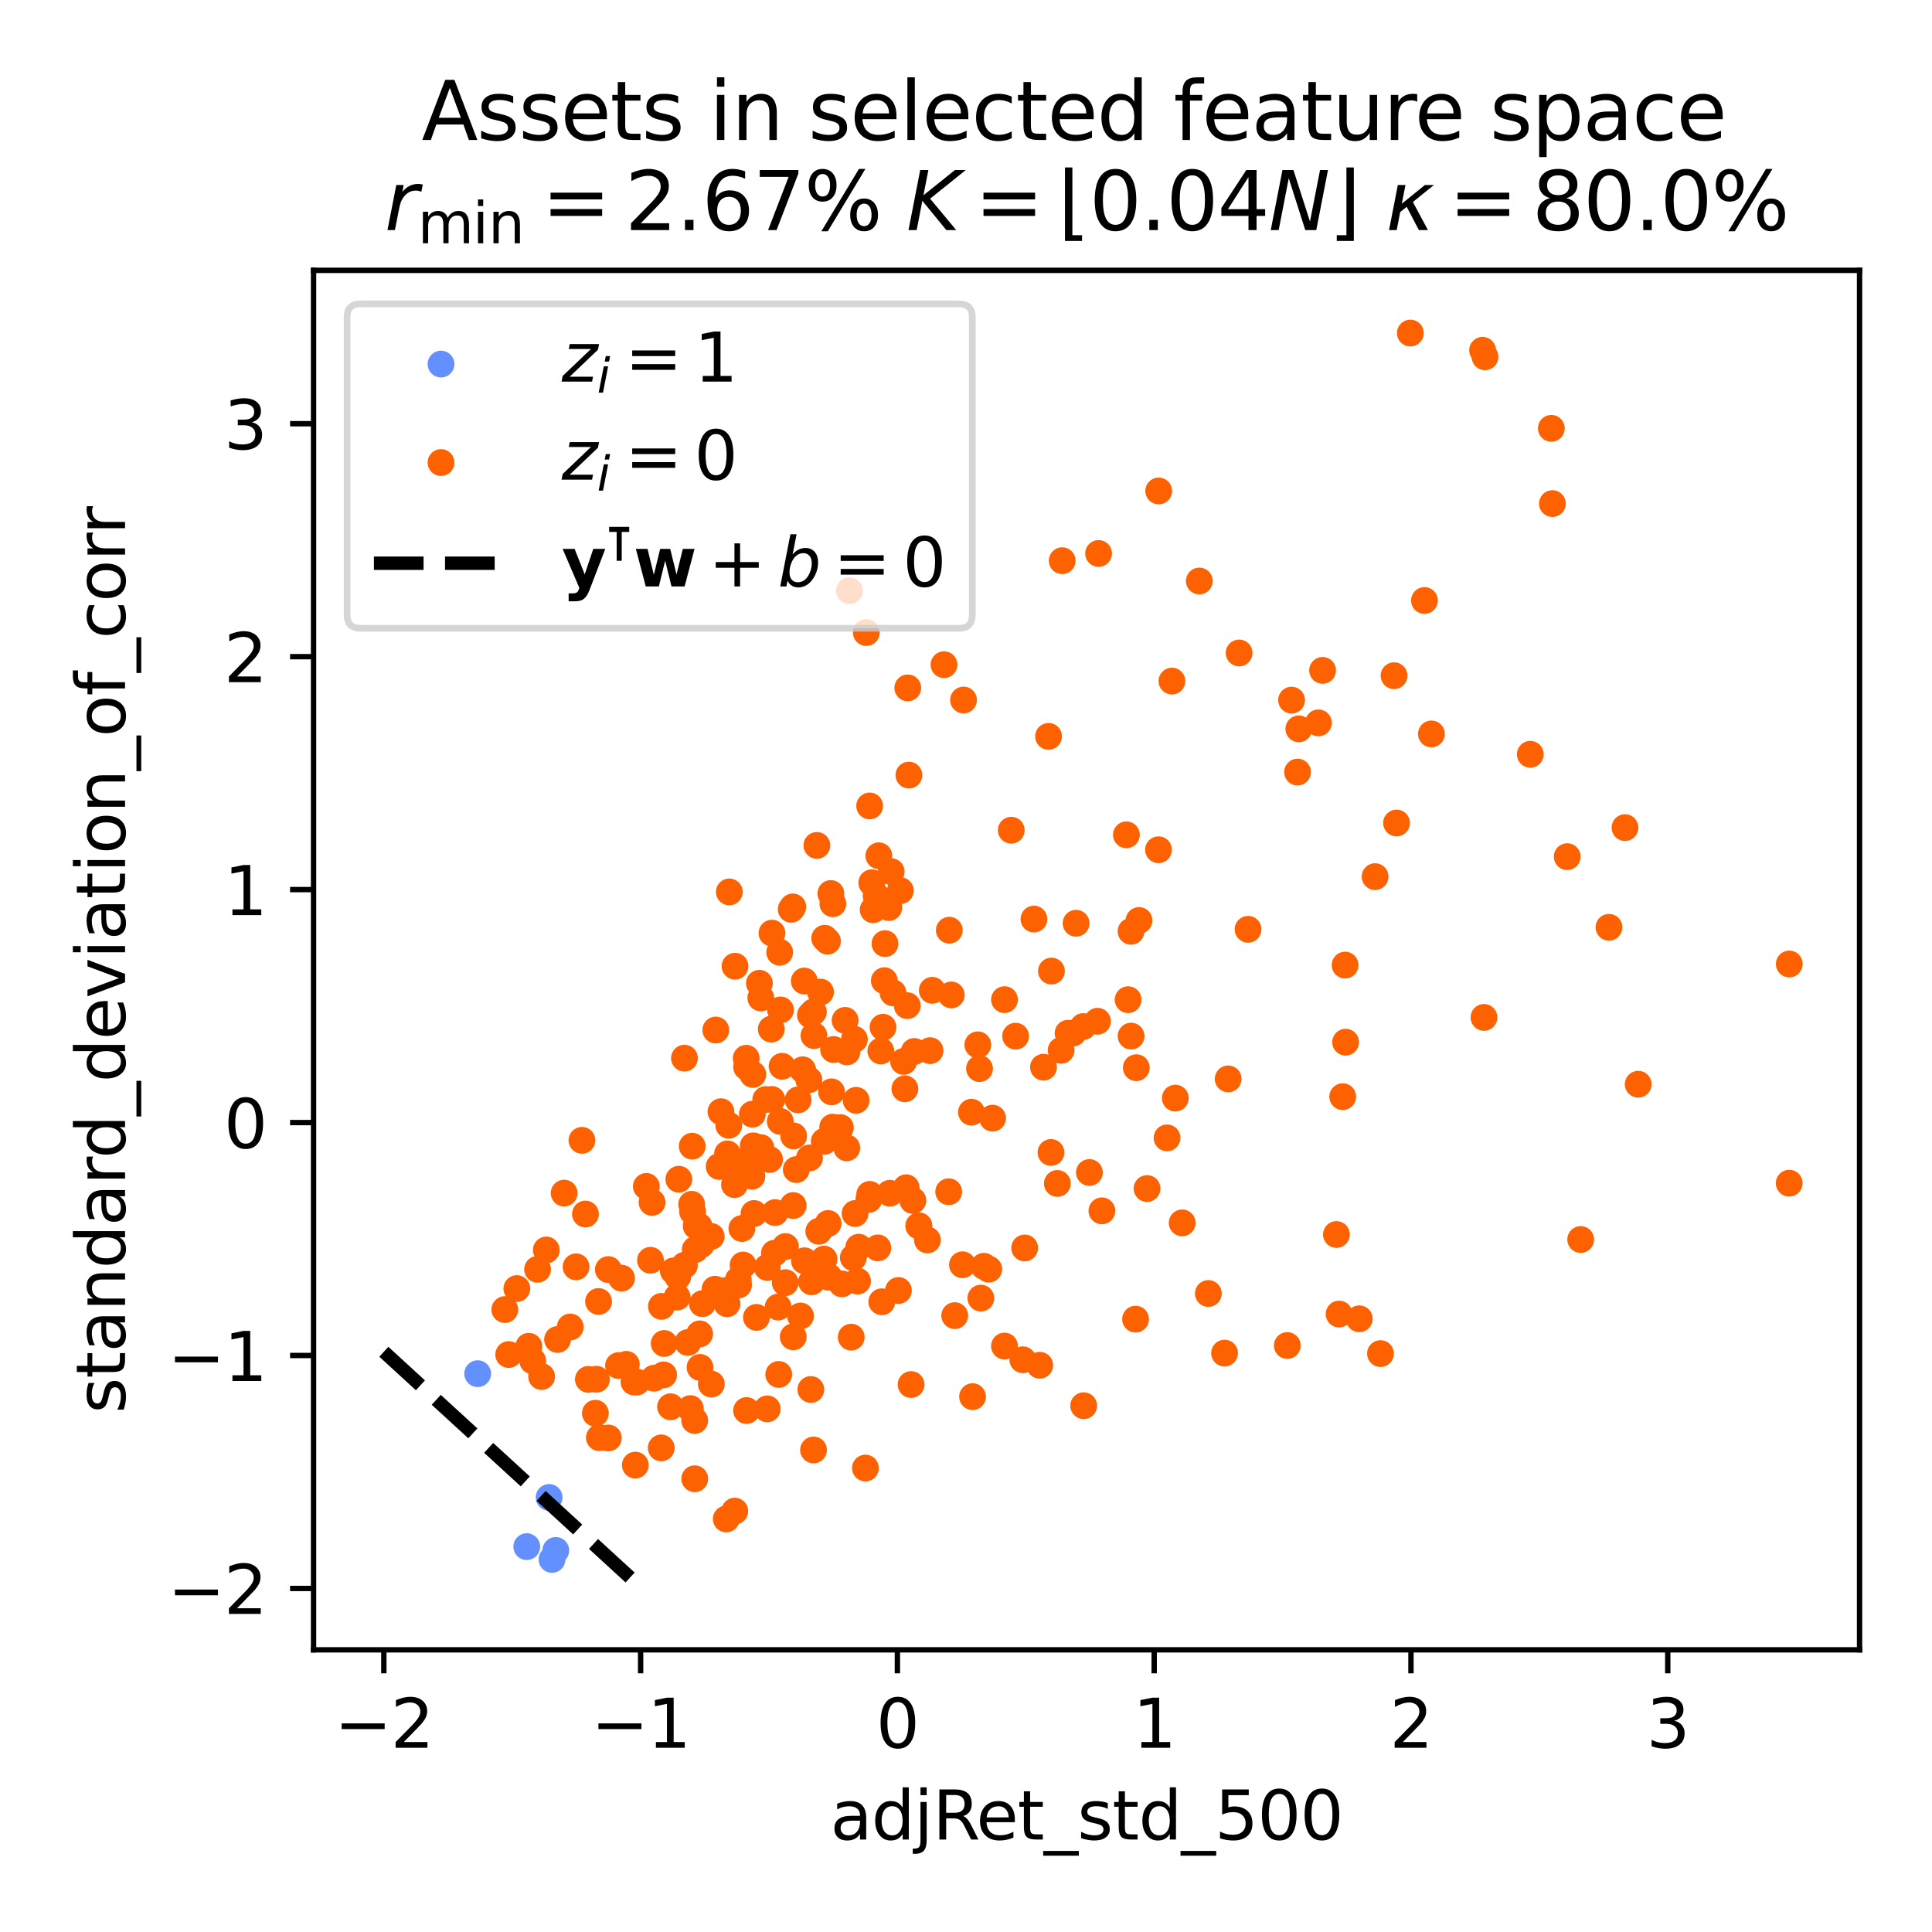 <?xml version="1.0" encoding="utf-8" standalone="no"?>
<!DOCTYPE svg PUBLIC "-//W3C//DTD SVG 1.1//EN"
  "http://www.w3.org/Graphics/SVG/1.1/DTD/svg11.dtd">
<svg xmlns:xlink="http://www.w3.org/1999/xlink" width="288pt" height="288pt" viewBox="0 0 288 288" xmlns="http://www.w3.org/2000/svg" version="1.1">
 <defs>
  <style type="text/css">*{stroke-linejoin: round; stroke-linecap: butt}</style>
 </defs>
 <g id="figure_1">
  <g id="patch_1">
   <path d="M 0 288 
L 288 288 
L 288 0 
L 0 0 
z
" style="fill: #ffffff"/>
  </g>
  <g id="axes_1">
   <g id="patch_2">
    <path d="M 46.741 245.939 
L 277.2 245.939 
L 277.2 40.301 
L 46.741 40.301 
z
" style="fill: #ffffff"/>
   </g>
   <g id="PathCollection_1">
    <defs>
     <path id="C0_0_be055fd0c8" d="M 0 1.5 
C 0.398 1.5 0.779 1.342 1.061 1.061 
C 1.342 0.779 1.5 0.398 1.5 -0 
C 1.5 -0.398 1.342 -0.779 1.061 -1.061 
C 0.779 -1.342 0.398 -1.5 0 -1.5 
C -0.398 -1.5 -0.779 -1.342 -1.061 -1.061 
C -1.342 -0.779 -1.5 -0.398 -1.5 0 
C -1.5 0.398 -1.342 0.779 -1.061 1.061 
C -0.779 1.342 -0.398 1.5 0 1.5 
z
"/>
    </defs>
    <g clip-path="url(#p5e8ad68d80)">
     <use xlink:href="#C0_0_be055fd0c8" x="82.283" y="232.465" style="fill: #648fff; stroke: #648fff"/>
    </g>
    <g clip-path="url(#p5e8ad68d80)">
     <use xlink:href="#C0_0_be055fd0c8" x="71.205" y="204.773" style="fill: #648fff; stroke: #648fff"/>
    </g>
    <g clip-path="url(#p5e8ad68d80)">
     <use xlink:href="#C0_0_be055fd0c8" x="78.524" y="230.555" style="fill: #648fff; stroke: #648fff"/>
    </g>
    <g clip-path="url(#p5e8ad68d80)">
     <use xlink:href="#C0_0_be055fd0c8" x="81.855" y="223.22" style="fill: #648fff; stroke: #648fff"/>
    </g>
    <g clip-path="url(#p5e8ad68d80)">
     <use xlink:href="#C0_0_be055fd0c8" x="82.852" y="231.121" style="fill: #648fff; stroke: #648fff"/>
    </g>
   </g>
   <g id="PathCollection_2">
    <defs>
     <path id="C1_0_7283790d18" d="M 0 1.5 
C 0.398 1.5 0.779 1.342 1.061 1.061 
C 1.342 0.779 1.5 0.398 1.5 -0 
C 1.5 -0.398 1.342 -0.779 1.061 -1.061 
C 0.779 -1.342 0.398 -1.5 0 -1.5 
C -0.398 -1.5 -0.779 -1.342 -1.061 -1.061 
C -1.342 -0.779 -1.5 -0.398 -1.5 0 
C -1.5 0.398 -1.342 0.779 -1.061 1.061 
C -0.779 1.342 -0.398 1.5 0 1.5 
z
"/>
    </defs>
    <g clip-path="url(#p5e8ad68d80)">
     <use xlink:href="#C1_0_7283790d18" x="204.981" y="130.679" style="fill: #fe6100; stroke: #fe6100"/>
    </g>
    <g clip-path="url(#p5e8ad68d80)">
     <use xlink:href="#C1_0_7283790d18" x="106.7" y="153.545" style="fill: #fe6100; stroke: #fe6100"/>
    </g>
    <g clip-path="url(#p5e8ad68d80)">
     <use xlink:href="#C1_0_7283790d18" x="169.388" y="159.16" style="fill: #fe6100; stroke: #fe6100"/>
    </g>
    <g clip-path="url(#p5e8ad68d80)">
     <use xlink:href="#C1_0_7283790d18" x="193.614" y="108.65" style="fill: #fe6100; stroke: #fe6100"/>
    </g>
    <g clip-path="url(#p5e8ad68d80)">
     <use xlink:href="#C1_0_7283790d18" x="118.249" y="199.28" style="fill: #fe6100; stroke: #fe6100"/>
    </g>
    <g clip-path="url(#p5e8ad68d80)">
     <use xlink:href="#C1_0_7283790d18" x="108.422" y="173.285" style="fill: #fe6100; stroke: #fe6100"/>
    </g>
    <g clip-path="url(#p5e8ad68d80)">
     <use xlink:href="#C1_0_7283790d18" x="213.378" y="109.406" style="fill: #fe6100; stroke: #fe6100"/>
    </g>
    <g clip-path="url(#p5e8ad68d80)">
     <use xlink:href="#C1_0_7283790d18" x="75.255" y="195.215" style="fill: #fe6100; stroke: #fe6100"/>
    </g>
    <g clip-path="url(#p5e8ad68d80)">
     <use xlink:href="#C1_0_7283790d18" x="134.217" y="132.763" style="fill: #fe6100; stroke: #fe6100"/>
    </g>
    <g clip-path="url(#p5e8ad68d80)">
     <use xlink:href="#C1_0_7283790d18" x="118.183" y="135.191" style="fill: #fe6100; stroke: #fe6100"/>
    </g>
    <g clip-path="url(#p5e8ad68d80)">
     <use xlink:href="#C1_0_7283790d18" x="99.957" y="209.703" style="fill: #fe6100; stroke: #fe6100"/>
    </g>
    <g clip-path="url(#p5e8ad68d80)">
     <use xlink:href="#C1_0_7283790d18" x="123.57" y="190.339" style="fill: #fe6100; stroke: #fe6100"/>
    </g>
    <g clip-path="url(#p5e8ad68d80)">
     <use xlink:href="#C1_0_7283790d18" x="151.392" y="154.461" style="fill: #fe6100; stroke: #fe6100"/>
    </g>
    <g clip-path="url(#p5e8ad68d80)">
     <use xlink:href="#C1_0_7283790d18" x="118.307" y="169.336" style="fill: #fe6100; stroke: #fe6100"/>
    </g>
    <g clip-path="url(#p5e8ad68d80)">
     <use xlink:href="#C1_0_7283790d18" x="196.536" y="107.759" style="fill: #fe6100; stroke: #fe6100"/>
    </g>
    <g clip-path="url(#p5e8ad68d80)">
     <use xlink:href="#C1_0_7283790d18" x="231.415" y="75.07" style="fill: #fe6100; stroke: #fe6100"/>
    </g>
    <g clip-path="url(#p5e8ad68d80)">
     <use xlink:href="#C1_0_7283790d18" x="127.363" y="154.932" style="fill: #fe6100; stroke: #fe6100"/>
    </g>
    <g clip-path="url(#p5e8ad68d80)">
     <use xlink:href="#C1_0_7283790d18" x="119.333" y="196.169" style="fill: #fe6100; stroke: #fe6100"/>
    </g>
    <g clip-path="url(#p5e8ad68d80)">
     <use xlink:href="#C1_0_7283790d18" x="129.646" y="178.045" style="fill: #fe6100; stroke: #fe6100"/>
    </g>
    <g clip-path="url(#p5e8ad68d80)">
     <use xlink:href="#C1_0_7283790d18" x="104.856" y="184.767" style="fill: #fe6100; stroke: #fe6100"/>
    </g>
    <g clip-path="url(#p5e8ad68d80)">
     <use xlink:href="#C1_0_7283790d18" x="129.007" y="218.84" style="fill: #fe6100; stroke: #fe6100"/>
    </g>
    <g clip-path="url(#p5e8ad68d80)">
     <use xlink:href="#C1_0_7283790d18" x="94.508" y="206.011" style="fill: #fe6100; stroke: #fe6100"/>
    </g>
    <g clip-path="url(#p5e8ad68d80)">
     <use xlink:href="#C1_0_7283790d18" x="98.57" y="215.835" style="fill: #fe6100; stroke: #fe6100"/>
    </g>
    <g clip-path="url(#p5e8ad68d80)">
     <use xlink:href="#C1_0_7283790d18" x="180.127" y="192.819" style="fill: #fe6100; stroke: #fe6100"/>
    </g>
    <g clip-path="url(#p5e8ad68d80)">
     <use xlink:href="#C1_0_7283790d18" x="115.436" y="186.818" style="fill: #fe6100; stroke: #fe6100"/>
    </g>
    <g clip-path="url(#p5e8ad68d80)">
     <use xlink:href="#C1_0_7283790d18" x="135.488" y="115.544" style="fill: #fe6100; stroke: #fe6100"/>
    </g>
    <g clip-path="url(#p5e8ad68d80)">
     <use xlink:href="#C1_0_7283790d18" x="146.016" y="159.293" style="fill: #fe6100; stroke: #fe6100"/>
    </g>
    <g clip-path="url(#p5e8ad68d80)">
     <use xlink:href="#C1_0_7283790d18" x="130.857" y="186.023" style="fill: #fe6100; stroke: #fe6100"/>
    </g>
    <g clip-path="url(#p5e8ad68d80)">
     <use xlink:href="#C1_0_7283790d18" x="131.925" y="140.666" style="fill: #fe6100; stroke: #fe6100"/>
    </g>
    <g clip-path="url(#p5e8ad68d80)">
     <use xlink:href="#C1_0_7283790d18" x="120.574" y="160.964" style="fill: #fe6100; stroke: #fe6100"/>
    </g>
    <g clip-path="url(#p5e8ad68d80)">
     <use xlink:href="#C1_0_7283790d18" x="197.157" y="99.934" style="fill: #fe6100; stroke: #fe6100"/>
    </g>
    <g clip-path="url(#p5e8ad68d80)">
     <use xlink:href="#C1_0_7283790d18" x="118.241" y="179.707" style="fill: #fe6100; stroke: #fe6100"/>
    </g>
    <g clip-path="url(#p5e8ad68d80)">
     <use xlink:href="#C1_0_7283790d18" x="126.245" y="156.805" style="fill: #fe6100; stroke: #fe6100"/>
    </g>
    <g clip-path="url(#p5e8ad68d80)">
     <use xlink:href="#C1_0_7283790d18" x="149.738" y="149.014" style="fill: #fe6100; stroke: #fe6100"/>
    </g>
    <g clip-path="url(#p5e8ad68d80)">
     <use xlink:href="#C1_0_7283790d18" x="108.262" y="226.427" style="fill: #fe6100; stroke: #fe6100"/>
    </g>
    <g clip-path="url(#p5e8ad68d80)">
     <use xlink:href="#C1_0_7283790d18" x="126.614" y="88.066" style="fill: #fe6100; stroke: #fe6100"/>
    </g>
    <g clip-path="url(#p5e8ad68d80)">
     <use xlink:href="#C1_0_7283790d18" x="162.395" y="174.783" style="fill: #fe6100; stroke: #fe6100"/>
    </g>
    <g clip-path="url(#p5e8ad68d80)">
     <use xlink:href="#C1_0_7283790d18" x="123.853" y="133.19" style="fill: #fe6100; stroke: #fe6100"/>
    </g>
    <g clip-path="url(#p5e8ad68d80)">
     <use xlink:href="#C1_0_7283790d18" x="147.394" y="189.194" style="fill: #fe6100; stroke: #fe6100"/>
    </g>
    <g clip-path="url(#p5e8ad68d80)">
     <use xlink:href="#C1_0_7283790d18" x="170.988" y="177.174" style="fill: #fe6100; stroke: #fe6100"/>
    </g>
    <g clip-path="url(#p5e8ad68d80)">
     <use xlink:href="#C1_0_7283790d18" x="119.914" y="187.945" style="fill: #fe6100; stroke: #fe6100"/>
    </g>
    <g clip-path="url(#p5e8ad68d80)">
     <use xlink:href="#C1_0_7283790d18" x="156.307" y="109.77" style="fill: #fe6100; stroke: #fe6100"/>
    </g>
    <g clip-path="url(#p5e8ad68d80)">
     <use xlink:href="#C1_0_7283790d18" x="114.718" y="172.845" style="fill: #fe6100; stroke: #fe6100"/>
    </g>
    <g clip-path="url(#p5e8ad68d80)">
     <use xlink:href="#C1_0_7283790d18" x="122.056" y="183.547" style="fill: #fe6100; stroke: #fe6100"/>
    </g>
    <g clip-path="url(#p5e8ad68d80)">
     <use xlink:href="#C1_0_7283790d18" x="127.624" y="164.022" style="fill: #fe6100; stroke: #fe6100"/>
    </g>
    <g clip-path="url(#p5e8ad68d80)">
     <use xlink:href="#C1_0_7283790d18" x="107.206" y="173.883" style="fill: #fe6100; stroke: #fe6100"/>
    </g>
    <g clip-path="url(#p5e8ad68d80)">
     <use xlink:href="#C1_0_7283790d18" x="114.37" y="210.02" style="fill: #fe6100; stroke: #fe6100"/>
    </g>
    <g clip-path="url(#p5e8ad68d80)">
     <use xlink:href="#C1_0_7283790d18" x="117.054" y="191.203" style="fill: #fe6100; stroke: #fe6100"/>
    </g>
    <g clip-path="url(#p5e8ad68d80)">
     <use xlink:href="#C1_0_7283790d18" x="101.193" y="175.787" style="fill: #fe6100; stroke: #fe6100"/>
    </g>
    <g clip-path="url(#p5e8ad68d80)">
     <use xlink:href="#C1_0_7283790d18" x="136.079" y="178.958" style="fill: #fe6100; stroke: #fe6100"/>
    </g>
    <g clip-path="url(#p5e8ad68d80)">
     <use xlink:href="#C1_0_7283790d18" x="119.893" y="146.24" style="fill: #fe6100; stroke: #fe6100"/>
    </g>
    <g clip-path="url(#p5e8ad68d80)">
     <use xlink:href="#C1_0_7283790d18" x="98.924" y="204.95" style="fill: #fe6100; stroke: #fe6100"/>
    </g>
    <g clip-path="url(#p5e8ad68d80)">
     <use xlink:href="#C1_0_7283790d18" x="108.443" y="172.01" style="fill: #fe6100; stroke: #fe6100"/>
    </g>
    <g clip-path="url(#p5e8ad68d80)">
     <use xlink:href="#C1_0_7283790d18" x="109.57" y="144.034" style="fill: #fe6100; stroke: #fe6100"/>
    </g>
    <g clip-path="url(#p5e8ad68d80)">
     <use xlink:href="#C1_0_7283790d18" x="133.929" y="192.371" style="fill: #fe6100; stroke: #fe6100"/>
    </g>
    <g clip-path="url(#p5e8ad68d80)">
     <use xlink:href="#C1_0_7283790d18" x="78.831" y="200.69" style="fill: #fe6100; stroke: #fe6100"/>
    </g>
    <g clip-path="url(#p5e8ad68d80)">
     <use xlink:href="#C1_0_7283790d18" x="87.708" y="205.622" style="fill: #fe6100; stroke: #fe6100"/>
    </g>
    <g clip-path="url(#p5e8ad68d80)">
     <use xlink:href="#C1_0_7283790d18" x="96.351" y="176.856" style="fill: #fe6100; stroke: #fe6100"/>
    </g>
    <g clip-path="url(#p5e8ad68d80)">
     <use xlink:href="#C1_0_7283790d18" x="172.726" y="73.188" style="fill: #fe6100; stroke: #fe6100"/>
    </g>
    <g clip-path="url(#p5e8ad68d80)">
     <use xlink:href="#C1_0_7283790d18" x="149.738" y="200.655" style="fill: #fe6100; stroke: #fe6100"/>
    </g>
    <g clip-path="url(#p5e8ad68d80)">
     <use xlink:href="#C1_0_7283790d18" x="112.151" y="166.091" style="fill: #fe6100; stroke: #fe6100"/>
    </g>
    <g clip-path="url(#p5e8ad68d80)">
     <use xlink:href="#C1_0_7283790d18" x="176.226" y="182.29" style="fill: #fe6100; stroke: #fe6100"/>
    </g>
    <g clip-path="url(#p5e8ad68d80)">
     <use xlink:href="#C1_0_7283790d18" x="158.341" y="83.582" style="fill: #fe6100; stroke: #fe6100"/>
    </g>
    <g clip-path="url(#p5e8ad68d80)">
     <use xlink:href="#C1_0_7283790d18" x="108.085" y="192.393" style="fill: #fe6100; stroke: #fe6100"/>
    </g>
    <g clip-path="url(#p5e8ad68d80)">
     <use xlink:href="#C1_0_7283790d18" x="138.975" y="147.626" style="fill: #fe6100; stroke: #fe6100"/>
    </g>
    <g clip-path="url(#p5e8ad68d80)">
     <use xlink:href="#C1_0_7283790d18" x="138.247" y="184.842" style="fill: #fe6100; stroke: #fe6100"/>
    </g>
    <g clip-path="url(#p5e8ad68d80)">
     <use xlink:href="#C1_0_7283790d18" x="77.043" y="192.085" style="fill: #fe6100; stroke: #fe6100"/>
    </g>
    <g clip-path="url(#p5e8ad68d80)">
     <use xlink:href="#C1_0_7283790d18" x="125.275" y="168.087" style="fill: #fe6100; stroke: #fe6100"/>
    </g>
    <g clip-path="url(#p5e8ad68d80)">
     <use xlink:href="#C1_0_7283790d18" x="123.443" y="182.383" style="fill: #fe6100; stroke: #fe6100"/>
    </g>
    <g clip-path="url(#p5e8ad68d80)">
     <use xlink:href="#C1_0_7283790d18" x="123.474" y="190.383" style="fill: #fe6100; stroke: #fe6100"/>
    </g>
    <g clip-path="url(#p5e8ad68d80)">
     <use xlink:href="#C1_0_7283790d18" x="169.786" y="137.217" style="fill: #fe6100; stroke: #fe6100"/>
    </g>
    <g clip-path="url(#p5e8ad68d80)">
     <use xlink:href="#C1_0_7283790d18" x="116.582" y="158.95" style="fill: #fe6100; stroke: #fe6100"/>
    </g>
    <g clip-path="url(#p5e8ad68d80)">
     <use xlink:href="#C1_0_7283790d18" x="120.668" y="172.615" style="fill: #fe6100; stroke: #fe6100"/>
    </g>
    <g clip-path="url(#p5e8ad68d80)">
     <use xlink:href="#C1_0_7283790d18" x="101.026" y="190.316" style="fill: #fe6100; stroke: #fe6100"/>
    </g>
    <g clip-path="url(#p5e8ad68d80)">
     <use xlink:href="#C1_0_7283790d18" x="111.373" y="172.943" style="fill: #fe6100; stroke: #fe6100"/>
    </g>
    <g clip-path="url(#p5e8ad68d80)">
     <use xlink:href="#C1_0_7283790d18" x="80.136" y="189.213" style="fill: #fe6100; stroke: #fe6100"/>
    </g>
    <g clip-path="url(#p5e8ad68d80)">
     <use xlink:href="#C1_0_7283790d18" x="81.439" y="186.333" style="fill: #fe6100; stroke: #fe6100"/>
    </g>
    <g clip-path="url(#p5e8ad68d80)">
     <use xlink:href="#C1_0_7283790d18" x="193.427" y="115.094" style="fill: #fe6100; stroke: #fe6100"/>
    </g>
    <g clip-path="url(#p5e8ad68d80)">
     <use xlink:href="#C1_0_7283790d18" x="97.201" y="179.237" style="fill: #fe6100; stroke: #fe6100"/>
    </g>
    <g clip-path="url(#p5e8ad68d80)">
     <use xlink:href="#C1_0_7283790d18" x="86.752" y="169.988" style="fill: #fe6100; stroke: #fe6100"/>
    </g>
    <g clip-path="url(#p5e8ad68d80)">
     <use xlink:href="#C1_0_7283790d18" x="136.969" y="182.731" style="fill: #fe6100; stroke: #fe6100"/>
    </g>
    <g clip-path="url(#p5e8ad68d80)">
     <use xlink:href="#C1_0_7283790d18" x="90.687" y="189.252" style="fill: #fe6100; stroke: #fe6100"/>
    </g>
    <g clip-path="url(#p5e8ad68d80)">
     <use xlink:href="#C1_0_7283790d18" x="88.91" y="205.603" style="fill: #fe6100; stroke: #fe6100"/>
    </g>
    <g clip-path="url(#p5e8ad68d80)">
     <use xlink:href="#C1_0_7283790d18" x="103.106" y="179.524" style="fill: #fe6100; stroke: #fe6100"/>
    </g>
    <g clip-path="url(#p5e8ad68d80)">
     <use xlink:href="#C1_0_7283790d18" x="129.515" y="178.801" style="fill: #fe6100; stroke: #fe6100"/>
    </g>
    <g clip-path="url(#p5e8ad68d80)">
     <use xlink:href="#C1_0_7283790d18" x="97.499" y="205.449" style="fill: #fe6100; stroke: #fe6100"/>
    </g>
    <g clip-path="url(#p5e8ad68d80)">
     <use xlink:href="#C1_0_7283790d18" x="98.596" y="194.738" style="fill: #fe6100; stroke: #fe6100"/>
    </g>
    <g clip-path="url(#p5e8ad68d80)">
     <use xlink:href="#C1_0_7283790d18" x="89.229" y="194.01" style="fill: #fe6100; stroke: #fe6100"/>
    </g>
    <g clip-path="url(#p5e8ad68d80)">
     <use xlink:href="#C1_0_7283790d18" x="103.187" y="170.862" style="fill: #fe6100; stroke: #fe6100"/>
    </g>
    <g clip-path="url(#p5e8ad68d80)">
     <use xlink:href="#C1_0_7283790d18" x="168.166" y="149.024" style="fill: #fe6100; stroke: #fe6100"/>
    </g>
    <g clip-path="url(#p5e8ad68d80)">
     <use xlink:href="#C1_0_7283790d18" x="122.313" y="147.883" style="fill: #fe6100; stroke: #fe6100"/>
    </g>
    <g clip-path="url(#p5e8ad68d80)">
     <use xlink:href="#C1_0_7283790d18" x="168.601" y="138.833" style="fill: #fe6100; stroke: #fe6100"/>
    </g>
    <g clip-path="url(#p5e8ad68d80)">
     <use xlink:href="#C1_0_7283790d18" x="131.011" y="127.573" style="fill: #fe6100; stroke: #fe6100"/>
    </g>
    <g clip-path="url(#p5e8ad68d80)">
     <use xlink:href="#C1_0_7283790d18" x="138.642" y="156.621" style="fill: #fe6100; stroke: #fe6100"/>
    </g>
    <g clip-path="url(#p5e8ad68d80)">
     <use xlink:href="#C1_0_7283790d18" x="115.076" y="139.101" style="fill: #fe6100; stroke: #fe6100"/>
    </g>
    <g clip-path="url(#p5e8ad68d80)">
     <use xlink:href="#C1_0_7283790d18" x="202.625" y="196.594" style="fill: #fe6100; stroke: #fe6100"/>
    </g>
    <g clip-path="url(#p5e8ad68d80)">
     <use xlink:href="#C1_0_7283790d18" x="103.779" y="182.756" style="fill: #fe6100; stroke: #fe6100"/>
    </g>
    <g clip-path="url(#p5e8ad68d80)">
     <use xlink:href="#C1_0_7283790d18" x="108.719" y="132.958" style="fill: #fe6100; stroke: #fe6100"/>
    </g>
    <g clip-path="url(#p5e8ad68d80)">
     <use xlink:href="#C1_0_7283790d18" x="208.181" y="122.684" style="fill: #fe6100; stroke: #fe6100"/>
    </g>
    <g clip-path="url(#p5e8ad68d80)">
     <use xlink:href="#C1_0_7283790d18" x="192.534" y="104.366" style="fill: #fe6100; stroke: #fe6100"/>
    </g>
    <g clip-path="url(#p5e8ad68d80)">
     <use xlink:href="#C1_0_7283790d18" x="80.737" y="205.203" style="fill: #fe6100; stroke: #fe6100"/>
    </g>
    <g clip-path="url(#p5e8ad68d80)">
     <use xlink:href="#C1_0_7283790d18" x="131.629" y="153.13" style="fill: #fe6100; stroke: #fe6100"/>
    </g>
    <g clip-path="url(#p5e8ad68d80)">
     <use xlink:href="#C1_0_7283790d18" x="85.009" y="197.812" style="fill: #fe6100; stroke: #fe6100"/>
    </g>
    <g clip-path="url(#p5e8ad68d80)">
     <use xlink:href="#C1_0_7283790d18" x="140.724" y="99.081" style="fill: #fe6100; stroke: #fe6100"/>
    </g>
    <g clip-path="url(#p5e8ad68d80)">
     <use xlink:href="#C1_0_7283790d18" x="104.296" y="198.837" style="fill: #fe6100; stroke: #fe6100"/>
    </g>
    <g clip-path="url(#p5e8ad68d80)">
     <use xlink:href="#C1_0_7283790d18" x="100.371" y="189.458" style="fill: #fe6100; stroke: #fe6100"/>
    </g>
    <g clip-path="url(#p5e8ad68d80)">
     <use xlink:href="#C1_0_7283790d18" x="159.948" y="153.998" style="fill: #fe6100; stroke: #fe6100"/>
    </g>
    <g clip-path="url(#p5e8ad68d80)">
     <use xlink:href="#C1_0_7283790d18" x="132.645" y="177.874" style="fill: #fe6100; stroke: #fe6100"/>
    </g>
    <g clip-path="url(#p5e8ad68d80)">
     <use xlink:href="#C1_0_7283790d18" x="134.699" y="158.226" style="fill: #fe6100; stroke: #fe6100"/>
    </g>
    <g clip-path="url(#p5e8ad68d80)">
     <use xlink:href="#C1_0_7283790d18" x="129.142" y="94.29" style="fill: #fe6100; stroke: #fe6100"/>
    </g>
    <g clip-path="url(#p5e8ad68d80)">
     <use xlink:href="#C1_0_7283790d18" x="132.49" y="135.287" style="fill: #fe6100; stroke: #fe6100"/>
    </g>
    <g clip-path="url(#p5e8ad68d80)">
     <use xlink:href="#C1_0_7283790d18" x="191.894" y="200.578" style="fill: #fe6100; stroke: #fe6100"/>
    </g>
    <g clip-path="url(#p5e8ad68d80)">
     <use xlink:href="#C1_0_7283790d18" x="121.251" y="150.843" style="fill: #fe6100; stroke: #fe6100"/>
    </g>
    <g clip-path="url(#p5e8ad68d80)">
     <use xlink:href="#C1_0_7283790d18" x="155.552" y="159.088" style="fill: #fe6100; stroke: #fe6100"/>
    </g>
    <g clip-path="url(#p5e8ad68d80)">
     <use xlink:href="#C1_0_7283790d18" x="112.403" y="180.894" style="fill: #fe6100; stroke: #fe6100"/>
    </g>
    <g clip-path="url(#p5e8ad68d80)">
     <use xlink:href="#C1_0_7283790d18" x="104.351" y="203.836" style="fill: #fe6100; stroke: #fe6100"/>
    </g>
    <g clip-path="url(#p5e8ad68d80)">
     <use xlink:href="#C1_0_7283790d18" x="127.205" y="187.471" style="fill: #fe6100; stroke: #fe6100"/>
    </g>
    <g clip-path="url(#p5e8ad68d80)">
     <use xlink:href="#C1_0_7283790d18" x="109.489" y="176.595" style="fill: #fe6100; stroke: #fe6100"/>
    </g>
    <g clip-path="url(#p5e8ad68d80)">
     <use xlink:href="#C1_0_7283790d18" x="164.258" y="180.498" style="fill: #fe6100; stroke: #fe6100"/>
    </g>
    <g clip-path="url(#p5e8ad68d80)">
     <use xlink:href="#C1_0_7283790d18" x="122.938" y="139.866" style="fill: #fe6100; stroke: #fe6100"/>
    </g>
    <g clip-path="url(#p5e8ad68d80)">
     <use xlink:href="#C1_0_7283790d18" x="75.83" y="201.919" style="fill: #fe6100; stroke: #fe6100"/>
    </g>
    <g clip-path="url(#p5e8ad68d80)">
     <use xlink:href="#C1_0_7283790d18" x="242.236" y="123.372" style="fill: #fe6100; stroke: #fe6100"/>
    </g>
    <g clip-path="url(#p5e8ad68d80)">
     <use xlink:href="#C1_0_7283790d18" x="100.938" y="193.354" style="fill: #fe6100; stroke: #fe6100"/>
    </g>
    <g clip-path="url(#p5e8ad68d80)">
     <use xlink:href="#C1_0_7283790d18" x="200.588" y="155.355" style="fill: #fe6100; stroke: #fe6100"/>
    </g>
    <g clip-path="url(#p5e8ad68d80)">
     <use xlink:href="#C1_0_7283790d18" x="141.512" y="138.665" style="fill: #fe6100; stroke: #fe6100"/>
    </g>
    <g clip-path="url(#p5e8ad68d80)">
     <use xlink:href="#C1_0_7283790d18" x="221.006" y="52.217" style="fill: #fe6100; stroke: #fe6100"/>
    </g>
    <g clip-path="url(#p5e8ad68d80)">
     <use xlink:href="#C1_0_7283790d18" x="122.873" y="170.139" style="fill: #fe6100; stroke: #fe6100"/>
    </g>
    <g clip-path="url(#p5e8ad68d80)">
     <use xlink:href="#C1_0_7283790d18" x="102.032" y="157.74" style="fill: #fe6100; stroke: #fe6100"/>
    </g>
    <g clip-path="url(#p5e8ad68d80)">
     <use xlink:href="#C1_0_7283790d18" x="112.283" y="170.807" style="fill: #fe6100; stroke: #fe6100"/>
    </g>
    <g clip-path="url(#p5e8ad68d80)">
     <use xlink:href="#C1_0_7283790d18" x="102.541" y="200.122" style="fill: #fe6100; stroke: #fe6100"/>
    </g>
    <g clip-path="url(#p5e8ad68d80)">
     <use xlink:href="#C1_0_7283790d18" x="173.968" y="169.621" style="fill: #fe6100; stroke: #fe6100"/>
    </g>
    <g clip-path="url(#p5e8ad68d80)">
     <use xlink:href="#C1_0_7283790d18" x="90.684" y="214.356" style="fill: #fe6100; stroke: #fe6100"/>
    </g>
    <g clip-path="url(#p5e8ad68d80)">
     <use xlink:href="#C1_0_7283790d18" x="168.61" y="154.449" style="fill: #fe6100; stroke: #fe6100"/>
    </g>
    <g clip-path="url(#p5e8ad68d80)">
     <use xlink:href="#C1_0_7283790d18" x="107.471" y="165.719" style="fill: #fe6100; stroke: #fe6100"/>
    </g>
    <g clip-path="url(#p5e8ad68d80)">
     <use xlink:href="#C1_0_7283790d18" x="135.32" y="102.544" style="fill: #fe6100; stroke: #fe6100"/>
    </g>
    <g clip-path="url(#p5e8ad68d80)">
     <use xlink:href="#C1_0_7283790d18" x="110.587" y="183.129" style="fill: #fe6100; stroke: #fe6100"/>
    </g>
    <g clip-path="url(#p5e8ad68d80)">
     <use xlink:href="#C1_0_7283790d18" x="160.408" y="137.628" style="fill: #fe6100; stroke: #fe6100"/>
    </g>
    <g clip-path="url(#p5e8ad68d80)">
     <use xlink:href="#C1_0_7283790d18" x="123.351" y="140.297" style="fill: #fe6100; stroke: #fe6100"/>
    </g>
    <g clip-path="url(#p5e8ad68d80)">
     <use xlink:href="#C1_0_7283790d18" x="231.254" y="63.852" style="fill: #fe6100; stroke: #fe6100"/>
    </g>
    <g clip-path="url(#p5e8ad68d80)">
     <use xlink:href="#C1_0_7283790d18" x="118.972" y="163.956" style="fill: #fe6100; stroke: #fe6100"/>
    </g>
    <g clip-path="url(#p5e8ad68d80)">
     <use xlink:href="#C1_0_7283790d18" x="114.146" y="163.906" style="fill: #fe6100; stroke: #fe6100"/>
    </g>
    <g clip-path="url(#p5e8ad68d80)">
     <use xlink:href="#C1_0_7283790d18" x="124.13" y="168.023" style="fill: #fe6100; stroke: #fe6100"/>
    </g>
    <g clip-path="url(#p5e8ad68d80)">
     <use xlink:href="#C1_0_7283790d18" x="133.12" y="148" style="fill: #fe6100; stroke: #fe6100"/>
    </g>
    <g clip-path="url(#p5e8ad68d80)">
     <use xlink:href="#C1_0_7283790d18" x="96.967" y="187.869" style="fill: #fe6100; stroke: #fe6100"/>
    </g>
    <g clip-path="url(#p5e8ad68d80)">
     <use xlink:href="#C1_0_7283790d18" x="114.375" y="188.933" style="fill: #fe6100; stroke: #fe6100"/>
    </g>
    <g clip-path="url(#p5e8ad68d80)">
     <use xlink:href="#C1_0_7283790d18" x="156.736" y="144.755" style="fill: #fe6100; stroke: #fe6100"/>
    </g>
    <g clip-path="url(#p5e8ad68d80)">
     <use xlink:href="#C1_0_7283790d18" x="244.205" y="161.625" style="fill: #fe6100; stroke: #fe6100"/>
    </g>
    <g clip-path="url(#p5e8ad68d80)">
     <use xlink:href="#C1_0_7283790d18" x="130.605" y="133.549" style="fill: #fe6100; stroke: #fe6100"/>
    </g>
    <g clip-path="url(#p5e8ad68d80)">
     <use xlink:href="#C1_0_7283790d18" x="103.556" y="211.749" style="fill: #fe6100; stroke: #fe6100"/>
    </g>
    <g clip-path="url(#p5e8ad68d80)">
     <use xlink:href="#C1_0_7283790d18" x="104.202" y="182.77" style="fill: #fe6100; stroke: #fe6100"/>
    </g>
    <g clip-path="url(#p5e8ad68d80)">
     <use xlink:href="#C1_0_7283790d18" x="143.634" y="104.35" style="fill: #fe6100; stroke: #fe6100"/>
    </g>
    <g clip-path="url(#p5e8ad68d80)">
     <use xlink:href="#C1_0_7283790d18" x="127.832" y="190.971" style="fill: #fe6100; stroke: #fe6100"/>
    </g>
    <g clip-path="url(#p5e8ad68d80)">
     <use xlink:href="#C1_0_7283790d18" x="239.846" y="138.231" style="fill: #fe6100; stroke: #fe6100"/>
    </g>
    <g clip-path="url(#p5e8ad68d80)">
     <use xlink:href="#C1_0_7283790d18" x="150.747" y="123.76" style="fill: #fe6100; stroke: #fe6100"/>
    </g>
    <g clip-path="url(#p5e8ad68d80)">
     <use xlink:href="#C1_0_7283790d18" x="127.467" y="180.897" style="fill: #fe6100; stroke: #fe6100"/>
    </g>
    <g clip-path="url(#p5e8ad68d80)">
     <use xlink:href="#C1_0_7283790d18" x="112.086" y="175.338" style="fill: #fe6100; stroke: #fe6100"/>
    </g>
    <g clip-path="url(#p5e8ad68d80)">
     <use xlink:href="#C1_0_7283790d18" x="135.814" y="206.39" style="fill: #fe6100; stroke: #fe6100"/>
    </g>
    <g clip-path="url(#p5e8ad68d80)">
     <use xlink:href="#C1_0_7283790d18" x="115.048" y="163.897" style="fill: #fe6100; stroke: #fe6100"/>
    </g>
    <g clip-path="url(#p5e8ad68d80)">
     <use xlink:href="#C1_0_7283790d18" x="111.249" y="174.108" style="fill: #fe6100; stroke: #fe6100"/>
    </g>
    <g clip-path="url(#p5e8ad68d80)">
     <use xlink:href="#C1_0_7283790d18" x="228.117" y="112.444" style="fill: #fe6100; stroke: #fe6100"/>
    </g>
    <g clip-path="url(#p5e8ad68d80)">
     <use xlink:href="#C1_0_7283790d18" x="131.826" y="146.192" style="fill: #fe6100; stroke: #fe6100"/>
    </g>
    <g clip-path="url(#p5e8ad68d80)">
     <use xlink:href="#C1_0_7283790d18" x="103.64" y="186.262" style="fill: #fe6100; stroke: #fe6100"/>
    </g>
    <g clip-path="url(#p5e8ad68d80)">
     <use xlink:href="#C1_0_7283790d18" x="112.22" y="160.165" style="fill: #fe6100; stroke: #fe6100"/>
    </g>
    <g clip-path="url(#p5e8ad68d80)">
     <use xlink:href="#C1_0_7283790d18" x="106.585" y="192.181" style="fill: #fe6100; stroke: #fe6100"/>
    </g>
    <g clip-path="url(#p5e8ad68d80)">
     <use xlink:href="#C1_0_7283790d18" x="123.955" y="162.759" style="fill: #fe6100; stroke: #fe6100"/>
    </g>
    <g clip-path="url(#p5e8ad68d80)">
     <use xlink:href="#C1_0_7283790d18" x="114.973" y="153.408" style="fill: #fe6100; stroke: #fe6100"/>
    </g>
    <g clip-path="url(#p5e8ad68d80)">
     <use xlink:href="#C1_0_7283790d18" x="122.84" y="187.69" style="fill: #fe6100; stroke: #fe6100"/>
    </g>
    <g clip-path="url(#p5e8ad68d80)">
     <use xlink:href="#C1_0_7283790d18" x="130.158" y="135.618" style="fill: #fe6100; stroke: #fe6100"/>
    </g>
    <g clip-path="url(#p5e8ad68d80)">
     <use xlink:href="#C1_0_7283790d18" x="144.815" y="165.796" style="fill: #fe6100; stroke: #fe6100"/>
    </g>
    <g clip-path="url(#p5e8ad68d80)">
     <use xlink:href="#C1_0_7283790d18" x="92.203" y="203.567" style="fill: #fe6100; stroke: #fe6100"/>
    </g>
    <g clip-path="url(#p5e8ad68d80)">
     <use xlink:href="#C1_0_7283790d18" x="126.227" y="171.111" style="fill: #fe6100; stroke: #fe6100"/>
    </g>
    <g clip-path="url(#p5e8ad68d80)">
     <use xlink:href="#C1_0_7283790d18" x="141.81" y="148.315" style="fill: #fe6100; stroke: #fe6100"/>
    </g>
    <g clip-path="url(#p5e8ad68d80)">
     <use xlink:href="#C1_0_7283790d18" x="212.342" y="89.516" style="fill: #fe6100; stroke: #fe6100"/>
    </g>
    <g clip-path="url(#p5e8ad68d80)">
     <use xlink:href="#C1_0_7283790d18" x="99.009" y="200.27" style="fill: #fe6100; stroke: #fe6100"/>
    </g>
    <g clip-path="url(#p5e8ad68d80)">
     <use xlink:href="#C1_0_7283790d18" x="200.511" y="143.865" style="fill: #fe6100; stroke: #fe6100"/>
    </g>
    <g clip-path="url(#p5e8ad68d80)">
     <use xlink:href="#C1_0_7283790d18" x="146.664" y="188.763" style="fill: #fe6100; stroke: #fe6100"/>
    </g>
    <g clip-path="url(#p5e8ad68d80)">
     <use xlink:href="#C1_0_7283790d18" x="103.565" y="220.437" style="fill: #fe6100; stroke: #fe6100"/>
    </g>
    <g clip-path="url(#p5e8ad68d80)">
     <use xlink:href="#C1_0_7283790d18" x="182.543" y="201.707" style="fill: #fe6100; stroke: #fe6100"/>
    </g>
    <g clip-path="url(#p5e8ad68d80)">
     <use xlink:href="#C1_0_7283790d18" x="88.75" y="210.669" style="fill: #fe6100; stroke: #fe6100"/>
    </g>
    <g clip-path="url(#p5e8ad68d80)">
     <use xlink:href="#C1_0_7283790d18" x="143.476" y="188.537" style="fill: #fe6100; stroke: #fe6100"/>
    </g>
    <g clip-path="url(#p5e8ad68d80)">
     <use xlink:href="#C1_0_7283790d18" x="161.542" y="209.548" style="fill: #fe6100; stroke: #fe6100"/>
    </g>
    <g clip-path="url(#p5e8ad68d80)">
     <use xlink:href="#C1_0_7283790d18" x="120.87" y="207.129" style="fill: #fe6100; stroke: #fe6100"/>
    </g>
    <g clip-path="url(#p5e8ad68d80)">
     <use xlink:href="#C1_0_7283790d18" x="113.407" y="171.07" style="fill: #fe6100; stroke: #fe6100"/>
    </g>
    <g clip-path="url(#p5e8ad68d80)">
     <use xlink:href="#C1_0_7283790d18" x="129.64" y="120.141" style="fill: #fe6100; stroke: #fe6100"/>
    </g>
    <g clip-path="url(#p5e8ad68d80)">
     <use xlink:href="#C1_0_7283790d18" x="117.089" y="185.821" style="fill: #fe6100; stroke: #fe6100"/>
    </g>
    <g clip-path="url(#p5e8ad68d80)">
     <use xlink:href="#C1_0_7283790d18" x="154.13" y="137.005" style="fill: #fe6100; stroke: #fe6100"/>
    </g>
    <g clip-path="url(#p5e8ad68d80)">
     <use xlink:href="#C1_0_7283790d18" x="115.528" y="180.76" style="fill: #fe6100; stroke: #fe6100"/>
    </g>
    <g clip-path="url(#p5e8ad68d80)">
     <use xlink:href="#C1_0_7283790d18" x="119.648" y="159.469" style="fill: #fe6100; stroke: #fe6100"/>
    </g>
    <g clip-path="url(#p5e8ad68d80)">
     <use xlink:href="#C1_0_7283790d18" x="235.631" y="184.771" style="fill: #fe6100; stroke: #fe6100"/>
    </g>
    <g clip-path="url(#p5e8ad68d80)">
     <use xlink:href="#C1_0_7283790d18" x="186.045" y="138.532" style="fill: #fe6100; stroke: #fe6100"/>
    </g>
    <g clip-path="url(#p5e8ad68d80)">
     <use xlink:href="#C1_0_7283790d18" x="152.746" y="186.032" style="fill: #fe6100; stroke: #fe6100"/>
    </g>
    <g clip-path="url(#p5e8ad68d80)">
     <use xlink:href="#C1_0_7283790d18" x="110.772" y="188.576" style="fill: #fe6100; stroke: #fe6100"/>
    </g>
    <g clip-path="url(#p5e8ad68d80)">
     <use xlink:href="#C1_0_7283790d18" x="111.29" y="210.267" style="fill: #fe6100; stroke: #fe6100"/>
    </g>
    <g clip-path="url(#p5e8ad68d80)">
     <use xlink:href="#C1_0_7283790d18" x="121.335" y="154.372" style="fill: #fe6100; stroke: #fe6100"/>
    </g>
    <g clip-path="url(#p5e8ad68d80)">
     <use xlink:href="#C1_0_7283790d18" x="184.715" y="97.338" style="fill: #fe6100; stroke: #fe6100"/>
    </g>
    <g clip-path="url(#p5e8ad68d80)">
     <use xlink:href="#C1_0_7283790d18" x="145.761" y="155.748" style="fill: #fe6100; stroke: #fe6100"/>
    </g>
    <g clip-path="url(#p5e8ad68d80)">
     <use xlink:href="#C1_0_7283790d18" x="102.913" y="209.978" style="fill: #fe6100; stroke: #fe6100"/>
    </g>
    <g clip-path="url(#p5e8ad68d80)">
     <use xlink:href="#C1_0_7283790d18" x="159.211" y="154.022" style="fill: #fe6100; stroke: #fe6100"/>
    </g>
    <g clip-path="url(#p5e8ad68d80)">
     <use xlink:href="#C1_0_7283790d18" x="111.239" y="157.755" style="fill: #fe6100; stroke: #fe6100"/>
    </g>
    <g clip-path="url(#p5e8ad68d80)">
     <use xlink:href="#C1_0_7283790d18" x="158.18" y="156.57" style="fill: #fe6100; stroke: #fe6100"/>
    </g>
    <g clip-path="url(#p5e8ad68d80)">
     <use xlink:href="#C1_0_7283790d18" x="92.65" y="190.529" style="fill: #fe6100; stroke: #fe6100"/>
    </g>
    <g clip-path="url(#p5e8ad68d80)">
     <use xlink:href="#C1_0_7283790d18" x="104.519" y="185.537" style="fill: #fe6100; stroke: #fe6100"/>
    </g>
    <g clip-path="url(#p5e8ad68d80)">
     <use xlink:href="#C1_0_7283790d18" x="135.084" y="177.055" style="fill: #fe6100; stroke: #fe6100"/>
    </g>
    <g clip-path="url(#p5e8ad68d80)">
     <use xlink:href="#C1_0_7283790d18" x="84.096" y="177.854" style="fill: #fe6100; stroke: #fe6100"/>
    </g>
    <g clip-path="url(#p5e8ad68d80)">
     <use xlink:href="#C1_0_7283790d18" x="199.616" y="195.885" style="fill: #fe6100; stroke: #fe6100"/>
    </g>
    <g clip-path="url(#p5e8ad68d80)">
     <use xlink:href="#C1_0_7283790d18" x="134.891" y="162.303" style="fill: #fe6100; stroke: #fe6100"/>
    </g>
    <g clip-path="url(#p5e8ad68d80)">
     <use xlink:href="#C1_0_7283790d18" x="129.952" y="131.588" style="fill: #fe6100; stroke: #fe6100"/>
    </g>
    <g clip-path="url(#p5e8ad68d80)">
     <use xlink:href="#C1_0_7283790d18" x="116.344" y="150.548" style="fill: #fe6100; stroke: #fe6100"/>
    </g>
    <g clip-path="url(#p5e8ad68d80)">
     <use xlink:href="#C1_0_7283790d18" x="124.155" y="134.719" style="fill: #fe6100; stroke: #fe6100"/>
    </g>
    <g clip-path="url(#p5e8ad68d80)">
     <use xlink:href="#C1_0_7283790d18" x="120.977" y="191.078" style="fill: #fe6100; stroke: #fe6100"/>
    </g>
    <g clip-path="url(#p5e8ad68d80)">
     <use xlink:href="#C1_0_7283790d18" x="131.304" y="156.665" style="fill: #fe6100; stroke: #fe6100"/>
    </g>
    <g clip-path="url(#p5e8ad68d80)">
     <use xlink:href="#C1_0_7283790d18" x="116.226" y="141.953" style="fill: #fe6100; stroke: #fe6100"/>
    </g>
    <g clip-path="url(#p5e8ad68d80)">
     <use xlink:href="#C1_0_7283790d18" x="79.413" y="202.862" style="fill: #fe6100; stroke: #fe6100"/>
    </g>
    <g clip-path="url(#p5e8ad68d80)">
     <use xlink:href="#C1_0_7283790d18" x="108.632" y="167.743" style="fill: #fe6100; stroke: #fe6100"/>
    </g>
    <g clip-path="url(#p5e8ad68d80)">
     <use xlink:href="#C1_0_7283790d18" x="85.875" y="188.845" style="fill: #fe6100; stroke: #fe6100"/>
    </g>
    <g clip-path="url(#p5e8ad68d80)">
     <use xlink:href="#C1_0_7283790d18" x="154.99" y="203.515" style="fill: #fe6100; stroke: #fe6100"/>
    </g>
    <g clip-path="url(#p5e8ad68d80)">
     <use xlink:href="#C1_0_7283790d18" x="221.215" y="151.663" style="fill: #fe6100; stroke: #fe6100"/>
    </g>
    <g clip-path="url(#p5e8ad68d80)">
     <use xlink:href="#C1_0_7283790d18" x="152.472" y="202.698" style="fill: #fe6100; stroke: #fe6100"/>
    </g>
    <g clip-path="url(#p5e8ad68d80)">
     <use xlink:href="#C1_0_7283790d18" x="183.082" y="160.827" style="fill: #fe6100; stroke: #fe6100"/>
    </g>
    <g clip-path="url(#p5e8ad68d80)">
     <use xlink:href="#C1_0_7283790d18" x="110.094" y="191.543" style="fill: #fe6100; stroke: #fe6100"/>
    </g>
    <g clip-path="url(#p5e8ad68d80)">
     <use xlink:href="#C1_0_7283790d18" x="124.255" y="156.449" style="fill: #fe6100; stroke: #fe6100"/>
    </g>
    <g clip-path="url(#p5e8ad68d80)">
     <use xlink:href="#C1_0_7283790d18" x="266.715" y="176.376" style="fill: #fe6100; stroke: #fe6100"/>
    </g>
    <g clip-path="url(#p5e8ad68d80)">
     <use xlink:href="#C1_0_7283790d18" x="141.421" y="177.651" style="fill: #fe6100; stroke: #fe6100"/>
    </g>
    <g clip-path="url(#p5e8ad68d80)">
     <use xlink:href="#C1_0_7283790d18" x="175.202" y="163.692" style="fill: #fe6100; stroke: #fe6100"/>
    </g>
    <g clip-path="url(#p5e8ad68d80)">
     <use xlink:href="#C1_0_7283790d18" x="147.961" y="166.681" style="fill: #fe6100; stroke: #fe6100"/>
    </g>
    <g clip-path="url(#p5e8ad68d80)">
     <use xlink:href="#C1_0_7283790d18" x="94.704" y="218.402" style="fill: #fe6100; stroke: #fe6100"/>
    </g>
    <g clip-path="url(#p5e8ad68d80)">
     <use xlink:href="#C1_0_7283790d18" x="156.665" y="171.796" style="fill: #fe6100; stroke: #fe6100"/>
    </g>
    <g clip-path="url(#p5e8ad68d80)">
     <use xlink:href="#C1_0_7283790d18" x="210.24" y="49.648" style="fill: #fe6100; stroke: #fe6100"/>
    </g>
    <g clip-path="url(#p5e8ad68d80)">
     <use xlink:href="#C1_0_7283790d18" x="167.91" y="124.446" style="fill: #fe6100; stroke: #fe6100"/>
    </g>
    <g clip-path="url(#p5e8ad68d80)">
     <use xlink:href="#C1_0_7283790d18" x="118.696" y="174.348" style="fill: #fe6100; stroke: #fe6100"/>
    </g>
    <g clip-path="url(#p5e8ad68d80)">
     <use xlink:href="#C1_0_7283790d18" x="205.787" y="201.779" style="fill: #fe6100; stroke: #fe6100"/>
    </g>
    <g clip-path="url(#p5e8ad68d80)">
     <use xlink:href="#C1_0_7283790d18" x="116.085" y="204.883" style="fill: #fe6100; stroke: #fe6100"/>
    </g>
    <g clip-path="url(#p5e8ad68d80)">
     <use xlink:href="#C1_0_7283790d18" x="104.705" y="194.335" style="fill: #fe6100; stroke: #fe6100"/>
    </g>
    <g clip-path="url(#p5e8ad68d80)">
     <use xlink:href="#C1_0_7283790d18" x="207.812" y="100.724" style="fill: #fe6100; stroke: #fe6100"/>
    </g>
    <g clip-path="url(#p5e8ad68d80)">
     <use xlink:href="#C1_0_7283790d18" x="135.245" y="149.913" style="fill: #fe6100; stroke: #fe6100"/>
    </g>
    <g clip-path="url(#p5e8ad68d80)">
     <use xlink:href="#C1_0_7283790d18" x="87.272" y="180.975" style="fill: #fe6100; stroke: #fe6100"/>
    </g>
    <g clip-path="url(#p5e8ad68d80)">
     <use xlink:href="#C1_0_7283790d18" x="132.849" y="129.932" style="fill: #fe6100; stroke: #fe6100"/>
    </g>
    <g clip-path="url(#p5e8ad68d80)">
     <use xlink:href="#C1_0_7283790d18" x="131.449" y="194.051" style="fill: #fe6100; stroke: #fe6100"/>
    </g>
    <g clip-path="url(#p5e8ad68d80)">
     <use xlink:href="#C1_0_7283790d18" x="126.891" y="199.327" style="fill: #fe6100; stroke: #fe6100"/>
    </g>
    <g clip-path="url(#p5e8ad68d80)">
     <use xlink:href="#C1_0_7283790d18" x="144.978" y="208.199" style="fill: #fe6100; stroke: #fe6100"/>
    </g>
    <g clip-path="url(#p5e8ad68d80)">
     <use xlink:href="#C1_0_7283790d18" x="102.027" y="188.616" style="fill: #fe6100; stroke: #fe6100"/>
    </g>
    <g clip-path="url(#p5e8ad68d80)">
     <use xlink:href="#C1_0_7283790d18" x="113.416" y="148.767" style="fill: #fe6100; stroke: #fe6100"/>
    </g>
    <g clip-path="url(#p5e8ad68d80)">
     <use xlink:href="#C1_0_7283790d18" x="163.6" y="152.239" style="fill: #fe6100; stroke: #fe6100"/>
    </g>
    <g clip-path="url(#p5e8ad68d80)">
     <use xlink:href="#C1_0_7283790d18" x="221.366" y="53.187" style="fill: #fe6100; stroke: #fe6100"/>
    </g>
    <g clip-path="url(#p5e8ad68d80)">
     <use xlink:href="#C1_0_7283790d18" x="161.472" y="153.029" style="fill: #fe6100; stroke: #fe6100"/>
    </g>
    <g clip-path="url(#p5e8ad68d80)">
     <use xlink:href="#C1_0_7283790d18" x="110.057" y="190.786" style="fill: #fe6100; stroke: #fe6100"/>
    </g>
    <g clip-path="url(#p5e8ad68d80)">
     <use xlink:href="#C1_0_7283790d18" x="136.974" y="182.744" style="fill: #fe6100; stroke: #fe6100"/>
    </g>
    <g clip-path="url(#p5e8ad68d80)">
     <use xlink:href="#C1_0_7283790d18" x="163.765" y="82.503" style="fill: #fe6100; stroke: #fe6100"/>
    </g>
    <g clip-path="url(#p5e8ad68d80)">
     <use xlink:href="#C1_0_7283790d18" x="125.489" y="191.387" style="fill: #fe6100; stroke: #fe6100"/>
    </g>
    <g clip-path="url(#p5e8ad68d80)">
     <use xlink:href="#C1_0_7283790d18" x="146.213" y="193.508" style="fill: #fe6100; stroke: #fe6100"/>
    </g>
    <g clip-path="url(#p5e8ad68d80)">
     <use xlink:href="#C1_0_7283790d18" x="108.381" y="194.354" style="fill: #fe6100; stroke: #fe6100"/>
    </g>
    <g clip-path="url(#p5e8ad68d80)">
     <use xlink:href="#C1_0_7283790d18" x="172.7" y="126.671" style="fill: #fe6100; stroke: #fe6100"/>
    </g>
    <g clip-path="url(#p5e8ad68d80)">
     <use xlink:href="#C1_0_7283790d18" x="106.022" y="184.315" style="fill: #fe6100; stroke: #fe6100"/>
    </g>
    <g clip-path="url(#p5e8ad68d80)">
     <use xlink:href="#C1_0_7283790d18" x="169.277" y="196.644" style="fill: #fe6100; stroke: #fe6100"/>
    </g>
    <g clip-path="url(#p5e8ad68d80)">
     <use xlink:href="#C1_0_7283790d18" x="125.979" y="152.106" style="fill: #fe6100; stroke: #fe6100"/>
    </g>
    <g clip-path="url(#p5e8ad68d80)">
     <use xlink:href="#C1_0_7283790d18" x="174.697" y="101.529" style="fill: #fe6100; stroke: #fe6100"/>
    </g>
    <g clip-path="url(#p5e8ad68d80)">
     <use xlink:href="#C1_0_7283790d18" x="111.295" y="159.069" style="fill: #fe6100; stroke: #fe6100"/>
    </g>
    <g clip-path="url(#p5e8ad68d80)">
     <use xlink:href="#C1_0_7283790d18" x="266.725" y="143.702" style="fill: #fe6100; stroke: #fe6100"/>
    </g>
    <g clip-path="url(#p5e8ad68d80)">
     <use xlink:href="#C1_0_7283790d18" x="94.922" y="206.015" style="fill: #fe6100; stroke: #fe6100"/>
    </g>
    <g clip-path="url(#p5e8ad68d80)">
     <use xlink:href="#C1_0_7283790d18" x="112.761" y="196.383" style="fill: #fe6100; stroke: #fe6100"/>
    </g>
    <g clip-path="url(#p5e8ad68d80)">
     <use xlink:href="#C1_0_7283790d18" x="178.781" y="86.611" style="fill: #fe6100; stroke: #fe6100"/>
    </g>
    <g clip-path="url(#p5e8ad68d80)">
     <use xlink:href="#C1_0_7283790d18" x="157.618" y="176.415" style="fill: #fe6100; stroke: #fe6100"/>
    </g>
    <g clip-path="url(#p5e8ad68d80)">
     <use xlink:href="#C1_0_7283790d18" x="113.203" y="146.575" style="fill: #fe6100; stroke: #fe6100"/>
    </g>
    <g clip-path="url(#p5e8ad68d80)">
     <use xlink:href="#C1_0_7283790d18" x="106.037" y="206.322" style="fill: #fe6100; stroke: #fe6100"/>
    </g>
    <g clip-path="url(#p5e8ad68d80)">
     <use xlink:href="#C1_0_7283790d18" x="103.235" y="180.612" style="fill: #fe6100; stroke: #fe6100"/>
    </g>
    <g clip-path="url(#p5e8ad68d80)">
     <use xlink:href="#C1_0_7283790d18" x="109.53" y="225.259" style="fill: #fe6100; stroke: #fe6100"/>
    </g>
    <g clip-path="url(#p5e8ad68d80)">
     <use xlink:href="#C1_0_7283790d18" x="93.366" y="203.379" style="fill: #fe6100; stroke: #fe6100"/>
    </g>
    <g clip-path="url(#p5e8ad68d80)">
     <use xlink:href="#C1_0_7283790d18" x="200.158" y="163.478" style="fill: #fe6100; stroke: #fe6100"/>
    </g>
    <g clip-path="url(#p5e8ad68d80)">
     <use xlink:href="#C1_0_7283790d18" x="233.623" y="127.701" style="fill: #fe6100; stroke: #fe6100"/>
    </g>
    <g clip-path="url(#p5e8ad68d80)">
     <use xlink:href="#C1_0_7283790d18" x="83.115" y="199.674" style="fill: #fe6100; stroke: #fe6100"/>
    </g>
    <g clip-path="url(#p5e8ad68d80)">
     <use xlink:href="#C1_0_7283790d18" x="89.343" y="214.306" style="fill: #fe6100; stroke: #fe6100"/>
    </g>
    <g clip-path="url(#p5e8ad68d80)">
     <use xlink:href="#C1_0_7283790d18" x="142.32" y="196.117" style="fill: #fe6100; stroke: #fe6100"/>
    </g>
    <g clip-path="url(#p5e8ad68d80)">
     <use xlink:href="#C1_0_7283790d18" x="117.945" y="135.543" style="fill: #fe6100; stroke: #fe6100"/>
    </g>
    <g clip-path="url(#p5e8ad68d80)">
     <use xlink:href="#C1_0_7283790d18" x="115.997" y="194.843" style="fill: #fe6100; stroke: #fe6100"/>
    </g>
    <g clip-path="url(#p5e8ad68d80)">
     <use xlink:href="#C1_0_7283790d18" x="121.77" y="126.024" style="fill: #fe6100; stroke: #fe6100"/>
    </g>
    <g clip-path="url(#p5e8ad68d80)">
     <use xlink:href="#C1_0_7283790d18" x="116.313" y="167.167" style="fill: #fe6100; stroke: #fe6100"/>
    </g>
    <g clip-path="url(#p5e8ad68d80)">
     <use xlink:href="#C1_0_7283790d18" x="128.016" y="185.913" style="fill: #fe6100; stroke: #fe6100"/>
    </g>
    <g clip-path="url(#p5e8ad68d80)">
     <use xlink:href="#C1_0_7283790d18" x="121.271" y="216.143" style="fill: #fe6100; stroke: #fe6100"/>
    </g>
    <g clip-path="url(#p5e8ad68d80)">
     <use xlink:href="#C1_0_7283790d18" x="120.812" y="151.305" style="fill: #fe6100; stroke: #fe6100"/>
    </g>
    <g clip-path="url(#p5e8ad68d80)">
     <use xlink:href="#C1_0_7283790d18" x="199.219" y="184.025" style="fill: #fe6100; stroke: #fe6100"/>
    </g>
    <g clip-path="url(#p5e8ad68d80)">
     <use xlink:href="#C1_0_7283790d18" x="136.286" y="156.739" style="fill: #fe6100; stroke: #fe6100"/>
    </g>
   </g>
   <g id="matplotlib.axis_1">
    <g id="xtick_1">
     <g id="line2d_1">
      <defs>
       <path id="m5e4580bfb3" d="M 0 0 
L 0 3.5 
" style="stroke: #000000; stroke-width: 0.8"/>
      </defs>
      <g>
       <use xlink:href="#m5e4580bfb3" x="57.217" y="245.939" style="stroke: #000000; stroke-width: 0.8"/>
      </g>
     </g>
     <g id="text_1">
      <!-- −2 -->
      <g transform="translate(49.846 260.537)scale(0.1 -0.1)">
       <defs>
        <path id="DejaVuSans-2212" d="M 678 2272 
L 4684 2272 
L 4684 1741 
L 678 1741 
L 678 2272 
z
" transform="scale(0.016)"/>
        <path id="DejaVuSans-32" d="M 1228 531 
L 3431 531 
L 3431 0 
L 469 0 
L 469 531 
Q 828 903 1448 1529 
Q 2069 2156 2228 2338 
Q 2531 2678 2651 2914 
Q 2772 3150 2772 3378 
Q 2772 3750 2511 3984 
Q 2250 4219 1831 4219 
Q 1534 4219 1204 4116 
Q 875 4013 500 3803 
L 500 4441 
Q 881 4594 1212 4672 
Q 1544 4750 1819 4750 
Q 2544 4750 2975 4387 
Q 3406 4025 3406 3419 
Q 3406 3131 3298 2873 
Q 3191 2616 2906 2266 
Q 2828 2175 2409 1742 
Q 1991 1309 1228 531 
z
" transform="scale(0.016)"/>
       </defs>
       <use xlink:href="#DejaVuSans-2212"/>
       <use xlink:href="#DejaVuSans-32" x="83.789"/>
      </g>
     </g>
    </g>
    <g id="xtick_2">
     <g id="line2d_2">
      <g>
       <use xlink:href="#m5e4580bfb3" x="95.495" y="245.939" style="stroke: #000000; stroke-width: 0.8"/>
      </g>
     </g>
     <g id="text_2">
      <!-- −1 -->
      <g transform="translate(88.124 260.537)scale(0.1 -0.1)">
       <defs>
        <path id="DejaVuSans-31" d="M 794 531 
L 1825 531 
L 1825 4091 
L 703 3866 
L 703 4441 
L 1819 4666 
L 2450 4666 
L 2450 531 
L 3481 531 
L 3481 0 
L 794 0 
L 794 531 
z
" transform="scale(0.016)"/>
       </defs>
       <use xlink:href="#DejaVuSans-2212"/>
       <use xlink:href="#DejaVuSans-31" x="83.789"/>
      </g>
     </g>
    </g>
    <g id="xtick_3">
     <g id="line2d_3">
      <g>
       <use xlink:href="#m5e4580bfb3" x="133.773" y="245.939" style="stroke: #000000; stroke-width: 0.8"/>
      </g>
     </g>
     <g id="text_3">
      <!-- 0 -->
      <g transform="translate(130.592 260.537)scale(0.1 -0.1)">
       <defs>
        <path id="DejaVuSans-30" d="M 2034 4250 
Q 1547 4250 1301 3770 
Q 1056 3291 1056 2328 
Q 1056 1369 1301 889 
Q 1547 409 2034 409 
Q 2525 409 2770 889 
Q 3016 1369 3016 2328 
Q 3016 3291 2770 3770 
Q 2525 4250 2034 4250 
z
M 2034 4750 
Q 2819 4750 3233 4129 
Q 3647 3509 3647 2328 
Q 3647 1150 3233 529 
Q 2819 -91 2034 -91 
Q 1250 -91 836 529 
Q 422 1150 422 2328 
Q 422 3509 836 4129 
Q 1250 4750 2034 4750 
z
" transform="scale(0.016)"/>
       </defs>
       <use xlink:href="#DejaVuSans-30"/>
      </g>
     </g>
    </g>
    <g id="xtick_4">
     <g id="line2d_4">
      <g>
       <use xlink:href="#m5e4580bfb3" x="172.052" y="245.939" style="stroke: #000000; stroke-width: 0.8"/>
      </g>
     </g>
     <g id="text_4">
      <!-- 1 -->
      <g transform="translate(168.871 260.537)scale(0.1 -0.1)">
       <use xlink:href="#DejaVuSans-31"/>
      </g>
     </g>
    </g>
    <g id="xtick_5">
     <g id="line2d_5">
      <g>
       <use xlink:href="#m5e4580bfb3" x="210.33" y="245.939" style="stroke: #000000; stroke-width: 0.8"/>
      </g>
     </g>
     <g id="text_5">
      <!-- 2 -->
      <g transform="translate(207.149 260.537)scale(0.1 -0.1)">
       <use xlink:href="#DejaVuSans-32"/>
      </g>
     </g>
    </g>
    <g id="xtick_6">
     <g id="line2d_6">
      <g>
       <use xlink:href="#m5e4580bfb3" x="248.609" y="245.939" style="stroke: #000000; stroke-width: 0.8"/>
      </g>
     </g>
     <g id="text_6">
      <!-- 3 -->
      <g transform="translate(245.427 260.537)scale(0.1 -0.1)">
       <defs>
        <path id="DejaVuSans-33" d="M 2597 2516 
Q 3050 2419 3304 2112 
Q 3559 1806 3559 1356 
Q 3559 666 3084 287 
Q 2609 -91 1734 -91 
Q 1441 -91 1130 -33 
Q 819 25 488 141 
L 488 750 
Q 750 597 1062 519 
Q 1375 441 1716 441 
Q 2309 441 2620 675 
Q 2931 909 2931 1356 
Q 2931 1769 2642 2001 
Q 2353 2234 1838 2234 
L 1294 2234 
L 1294 2753 
L 1863 2753 
Q 2328 2753 2575 2939 
Q 2822 3125 2822 3475 
Q 2822 3834 2567 4026 
Q 2313 4219 1838 4219 
Q 1578 4219 1281 4162 
Q 984 4106 628 3988 
L 628 4550 
Q 988 4650 1302 4700 
Q 1616 4750 1894 4750 
Q 2613 4750 3031 4423 
Q 3450 4097 3450 3541 
Q 3450 3153 3228 2886 
Q 3006 2619 2597 2516 
z
" transform="scale(0.016)"/>
       </defs>
       <use xlink:href="#DejaVuSans-33"/>
      </g>
     </g>
    </g>
    <g id="text_7">
     <!-- adjRet_std_500 -->
     <g transform="translate(123.775 274.215)scale(0.1 -0.1)">
      <defs>
       <path id="DejaVuSans-61" d="M 2194 1759 
Q 1497 1759 1228 1600 
Q 959 1441 959 1056 
Q 959 750 1161 570 
Q 1363 391 1709 391 
Q 2188 391 2477 730 
Q 2766 1069 2766 1631 
L 2766 1759 
L 2194 1759 
z
M 3341 1997 
L 3341 0 
L 2766 0 
L 2766 531 
Q 2569 213 2275 61 
Q 1981 -91 1556 -91 
Q 1019 -91 701 211 
Q 384 513 384 1019 
Q 384 1609 779 1909 
Q 1175 2209 1959 2209 
L 2766 2209 
L 2766 2266 
Q 2766 2663 2505 2880 
Q 2244 3097 1772 3097 
Q 1472 3097 1187 3025 
Q 903 2953 641 2809 
L 641 3341 
Q 956 3463 1253 3523 
Q 1550 3584 1831 3584 
Q 2591 3584 2966 3190 
Q 3341 2797 3341 1997 
z
" transform="scale(0.016)"/>
       <path id="DejaVuSans-64" d="M 2906 2969 
L 2906 4863 
L 3481 4863 
L 3481 0 
L 2906 0 
L 2906 525 
Q 2725 213 2448 61 
Q 2172 -91 1784 -91 
Q 1150 -91 751 415 
Q 353 922 353 1747 
Q 353 2572 751 3078 
Q 1150 3584 1784 3584 
Q 2172 3584 2448 3432 
Q 2725 3281 2906 2969 
z
M 947 1747 
Q 947 1113 1208 752 
Q 1469 391 1925 391 
Q 2381 391 2643 752 
Q 2906 1113 2906 1747 
Q 2906 2381 2643 2742 
Q 2381 3103 1925 3103 
Q 1469 3103 1208 2742 
Q 947 2381 947 1747 
z
" transform="scale(0.016)"/>
       <path id="DejaVuSans-6a" d="M 603 3500 
L 1178 3500 
L 1178 -63 
Q 1178 -731 923 -1031 
Q 669 -1331 103 -1331 
L -116 -1331 
L -116 -844 
L 38 -844 
Q 366 -844 484 -692 
Q 603 -541 603 -63 
L 603 3500 
z
M 603 4863 
L 1178 4863 
L 1178 4134 
L 603 4134 
L 603 4863 
z
" transform="scale(0.016)"/>
       <path id="DejaVuSans-52" d="M 2841 2188 
Q 3044 2119 3236 1894 
Q 3428 1669 3622 1275 
L 4263 0 
L 3584 0 
L 2988 1197 
Q 2756 1666 2539 1819 
Q 2322 1972 1947 1972 
L 1259 1972 
L 1259 0 
L 628 0 
L 628 4666 
L 2053 4666 
Q 2853 4666 3247 4331 
Q 3641 3997 3641 3322 
Q 3641 2881 3436 2590 
Q 3231 2300 2841 2188 
z
M 1259 4147 
L 1259 2491 
L 2053 2491 
Q 2509 2491 2742 2702 
Q 2975 2913 2975 3322 
Q 2975 3731 2742 3939 
Q 2509 4147 2053 4147 
L 1259 4147 
z
" transform="scale(0.016)"/>
       <path id="DejaVuSans-65" d="M 3597 1894 
L 3597 1613 
L 953 1613 
Q 991 1019 1311 708 
Q 1631 397 2203 397 
Q 2534 397 2845 478 
Q 3156 559 3463 722 
L 3463 178 
Q 3153 47 2828 -22 
Q 2503 -91 2169 -91 
Q 1331 -91 842 396 
Q 353 884 353 1716 
Q 353 2575 817 3079 
Q 1281 3584 2069 3584 
Q 2775 3584 3186 3129 
Q 3597 2675 3597 1894 
z
M 3022 2063 
Q 3016 2534 2758 2815 
Q 2500 3097 2075 3097 
Q 1594 3097 1305 2825 
Q 1016 2553 972 2059 
L 3022 2063 
z
" transform="scale(0.016)"/>
       <path id="DejaVuSans-74" d="M 1172 4494 
L 1172 3500 
L 2356 3500 
L 2356 3053 
L 1172 3053 
L 1172 1153 
Q 1172 725 1289 603 
Q 1406 481 1766 481 
L 2356 481 
L 2356 0 
L 1766 0 
Q 1100 0 847 248 
Q 594 497 594 1153 
L 594 3053 
L 172 3053 
L 172 3500 
L 594 3500 
L 594 4494 
L 1172 4494 
z
" transform="scale(0.016)"/>
       <path id="DejaVuSans-5f" d="M 3263 -1063 
L 3263 -1509 
L -63 -1509 
L -63 -1063 
L 3263 -1063 
z
" transform="scale(0.016)"/>
       <path id="DejaVuSans-73" d="M 2834 3397 
L 2834 2853 
Q 2591 2978 2328 3040 
Q 2066 3103 1784 3103 
Q 1356 3103 1142 2972 
Q 928 2841 928 2578 
Q 928 2378 1081 2264 
Q 1234 2150 1697 2047 
L 1894 2003 
Q 2506 1872 2764 1633 
Q 3022 1394 3022 966 
Q 3022 478 2636 193 
Q 2250 -91 1575 -91 
Q 1294 -91 989 -36 
Q 684 19 347 128 
L 347 722 
Q 666 556 975 473 
Q 1284 391 1588 391 
Q 1994 391 2212 530 
Q 2431 669 2431 922 
Q 2431 1156 2273 1281 
Q 2116 1406 1581 1522 
L 1381 1569 
Q 847 1681 609 1914 
Q 372 2147 372 2553 
Q 372 3047 722 3315 
Q 1072 3584 1716 3584 
Q 2034 3584 2315 3537 
Q 2597 3491 2834 3397 
z
" transform="scale(0.016)"/>
       <path id="DejaVuSans-35" d="M 691 4666 
L 3169 4666 
L 3169 4134 
L 1269 4134 
L 1269 2991 
Q 1406 3038 1543 3061 
Q 1681 3084 1819 3084 
Q 2600 3084 3056 2656 
Q 3513 2228 3513 1497 
Q 3513 744 3044 326 
Q 2575 -91 1722 -91 
Q 1428 -91 1123 -41 
Q 819 9 494 109 
L 494 744 
Q 775 591 1075 516 
Q 1375 441 1709 441 
Q 2250 441 2565 725 
Q 2881 1009 2881 1497 
Q 2881 1984 2565 2268 
Q 2250 2553 1709 2553 
Q 1456 2553 1204 2497 
Q 953 2441 691 2322 
L 691 4666 
z
" transform="scale(0.016)"/>
      </defs>
      <use xlink:href="#DejaVuSans-61"/>
      <use xlink:href="#DejaVuSans-64" x="61.279"/>
      <use xlink:href="#DejaVuSans-6a" x="124.756"/>
      <use xlink:href="#DejaVuSans-52" x="152.539"/>
      <use xlink:href="#DejaVuSans-65" x="217.521"/>
      <use xlink:href="#DejaVuSans-74" x="279.045"/>
      <use xlink:href="#DejaVuSans-5f" x="318.254"/>
      <use xlink:href="#DejaVuSans-73" x="368.254"/>
      <use xlink:href="#DejaVuSans-74" x="420.354"/>
      <use xlink:href="#DejaVuSans-64" x="459.562"/>
      <use xlink:href="#DejaVuSans-5f" x="523.039"/>
      <use xlink:href="#DejaVuSans-35" x="573.039"/>
      <use xlink:href="#DejaVuSans-30" x="636.662"/>
      <use xlink:href="#DejaVuSans-30" x="700.285"/>
     </g>
    </g>
   </g>
   <g id="matplotlib.axis_2">
    <g id="ytick_1">
     <g id="line2d_7">
      <defs>
       <path id="m4e10dee9c2" d="M 0 0 
L -3.5 0 
" style="stroke: #000000; stroke-width: 0.8"/>
      </defs>
      <g>
       <use xlink:href="#m4e10dee9c2" x="46.741" y="236.788" style="stroke: #000000; stroke-width: 0.8"/>
      </g>
     </g>
     <g id="text_8">
      <!-- −2 -->
      <g transform="translate(24.999 240.587)scale(0.1 -0.1)">
       <use xlink:href="#DejaVuSans-2212"/>
       <use xlink:href="#DejaVuSans-32" x="83.789"/>
      </g>
     </g>
    </g>
    <g id="ytick_2">
     <g id="line2d_8">
      <g>
       <use xlink:href="#m4e10dee9c2" x="46.741" y="202.063" style="stroke: #000000; stroke-width: 0.8"/>
      </g>
     </g>
     <g id="text_9">
      <!-- −1 -->
      <g transform="translate(24.999 205.862)scale(0.1 -0.1)">
       <use xlink:href="#DejaVuSans-2212"/>
       <use xlink:href="#DejaVuSans-31" x="83.789"/>
      </g>
     </g>
    </g>
    <g id="ytick_3">
     <g id="line2d_9">
      <g>
       <use xlink:href="#m4e10dee9c2" x="46.741" y="167.338" style="stroke: #000000; stroke-width: 0.8"/>
      </g>
     </g>
     <g id="text_10">
      <!-- 0 -->
      <g transform="translate(33.379 171.138)scale(0.1 -0.1)">
       <use xlink:href="#DejaVuSans-30"/>
      </g>
     </g>
    </g>
    <g id="ytick_4">
     <g id="line2d_10">
      <g>
       <use xlink:href="#m4e10dee9c2" x="46.741" y="132.613" style="stroke: #000000; stroke-width: 0.8"/>
      </g>
     </g>
     <g id="text_11">
      <!-- 1 -->
      <g transform="translate(33.379 136.413)scale(0.1 -0.1)">
       <use xlink:href="#DejaVuSans-31"/>
      </g>
     </g>
    </g>
    <g id="ytick_5">
     <g id="line2d_11">
      <g>
       <use xlink:href="#m4e10dee9c2" x="46.741" y="97.889" style="stroke: #000000; stroke-width: 0.8"/>
      </g>
     </g>
     <g id="text_12">
      <!-- 2 -->
      <g transform="translate(33.379 101.688)scale(0.1 -0.1)">
       <use xlink:href="#DejaVuSans-32"/>
      </g>
     </g>
    </g>
    <g id="ytick_6">
     <g id="line2d_12">
      <g>
       <use xlink:href="#m4e10dee9c2" x="46.741" y="63.164" style="stroke: #000000; stroke-width: 0.8"/>
      </g>
     </g>
     <g id="text_13">
      <!-- 3 -->
      <g transform="translate(33.379 66.963)scale(0.1 -0.1)">
       <use xlink:href="#DejaVuSans-33"/>
      </g>
     </g>
    </g>
    <g id="text_14">
     <!-- standard_deviation_of_corr -->
     <g transform="translate(18.641 210.69)rotate(-90)scale(0.1 -0.1)">
      <defs>
       <path id="DejaVuSans-6e" d="M 3513 2113 
L 3513 0 
L 2938 0 
L 2938 2094 
Q 2938 2591 2744 2837 
Q 2550 3084 2163 3084 
Q 1697 3084 1428 2787 
Q 1159 2491 1159 1978 
L 1159 0 
L 581 0 
L 581 3500 
L 1159 3500 
L 1159 2956 
Q 1366 3272 1645 3428 
Q 1925 3584 2291 3584 
Q 2894 3584 3203 3211 
Q 3513 2838 3513 2113 
z
" transform="scale(0.016)"/>
       <path id="DejaVuSans-72" d="M 2631 2963 
Q 2534 3019 2420 3045 
Q 2306 3072 2169 3072 
Q 1681 3072 1420 2755 
Q 1159 2438 1159 1844 
L 1159 0 
L 581 0 
L 581 3500 
L 1159 3500 
L 1159 2956 
Q 1341 3275 1631 3429 
Q 1922 3584 2338 3584 
Q 2397 3584 2469 3576 
Q 2541 3569 2628 3553 
L 2631 2963 
z
" transform="scale(0.016)"/>
       <path id="DejaVuSans-76" d="M 191 3500 
L 800 3500 
L 1894 563 
L 2988 3500 
L 3597 3500 
L 2284 0 
L 1503 0 
L 191 3500 
z
" transform="scale(0.016)"/>
       <path id="DejaVuSans-69" d="M 603 3500 
L 1178 3500 
L 1178 0 
L 603 0 
L 603 3500 
z
M 603 4863 
L 1178 4863 
L 1178 4134 
L 603 4134 
L 603 4863 
z
" transform="scale(0.016)"/>
       <path id="DejaVuSans-6f" d="M 1959 3097 
Q 1497 3097 1228 2736 
Q 959 2375 959 1747 
Q 959 1119 1226 758 
Q 1494 397 1959 397 
Q 2419 397 2687 759 
Q 2956 1122 2956 1747 
Q 2956 2369 2687 2733 
Q 2419 3097 1959 3097 
z
M 1959 3584 
Q 2709 3584 3137 3096 
Q 3566 2609 3566 1747 
Q 3566 888 3137 398 
Q 2709 -91 1959 -91 
Q 1206 -91 779 398 
Q 353 888 353 1747 
Q 353 2609 779 3096 
Q 1206 3584 1959 3584 
z
" transform="scale(0.016)"/>
       <path id="DejaVuSans-66" d="M 2375 4863 
L 2375 4384 
L 1825 4384 
Q 1516 4384 1395 4259 
Q 1275 4134 1275 3809 
L 1275 3500 
L 2222 3500 
L 2222 3053 
L 1275 3053 
L 1275 0 
L 697 0 
L 697 3053 
L 147 3053 
L 147 3500 
L 697 3500 
L 697 3744 
Q 697 4328 969 4595 
Q 1241 4863 1831 4863 
L 2375 4863 
z
" transform="scale(0.016)"/>
       <path id="DejaVuSans-63" d="M 3122 3366 
L 3122 2828 
Q 2878 2963 2633 3030 
Q 2388 3097 2138 3097 
Q 1578 3097 1268 2742 
Q 959 2388 959 1747 
Q 959 1106 1268 751 
Q 1578 397 2138 397 
Q 2388 397 2633 464 
Q 2878 531 3122 666 
L 3122 134 
Q 2881 22 2623 -34 
Q 2366 -91 2075 -91 
Q 1284 -91 818 406 
Q 353 903 353 1747 
Q 353 2603 823 3093 
Q 1294 3584 2113 3584 
Q 2378 3584 2631 3529 
Q 2884 3475 3122 3366 
z
" transform="scale(0.016)"/>
      </defs>
      <use xlink:href="#DejaVuSans-73"/>
      <use xlink:href="#DejaVuSans-74" x="52.1"/>
      <use xlink:href="#DejaVuSans-61" x="91.309"/>
      <use xlink:href="#DejaVuSans-6e" x="152.588"/>
      <use xlink:href="#DejaVuSans-64" x="215.967"/>
      <use xlink:href="#DejaVuSans-61" x="279.443"/>
      <use xlink:href="#DejaVuSans-72" x="340.723"/>
      <use xlink:href="#DejaVuSans-64" x="380.086"/>
      <use xlink:href="#DejaVuSans-5f" x="443.562"/>
      <use xlink:href="#DejaVuSans-64" x="493.562"/>
      <use xlink:href="#DejaVuSans-65" x="557.039"/>
      <use xlink:href="#DejaVuSans-76" x="618.562"/>
      <use xlink:href="#DejaVuSans-69" x="677.742"/>
      <use xlink:href="#DejaVuSans-61" x="705.525"/>
      <use xlink:href="#DejaVuSans-74" x="766.805"/>
      <use xlink:href="#DejaVuSans-69" x="806.014"/>
      <use xlink:href="#DejaVuSans-6f" x="833.797"/>
      <use xlink:href="#DejaVuSans-6e" x="894.979"/>
      <use xlink:href="#DejaVuSans-5f" x="958.357"/>
      <use xlink:href="#DejaVuSans-6f" x="1008.357"/>
      <use xlink:href="#DejaVuSans-66" x="1069.539"/>
      <use xlink:href="#DejaVuSans-5f" x="1104.744"/>
      <use xlink:href="#DejaVuSans-63" x="1154.744"/>
      <use xlink:href="#DejaVuSans-6f" x="1209.725"/>
      <use xlink:href="#DejaVuSans-72" x="1270.906"/>
      <use xlink:href="#DejaVuSans-72" x="1310.27"/>
     </g>
    </g>
   </g>
   <g id="line2d_13">
    <path d="M 57.217 201.506 
L 95.495 236.592 
" clip-path="url(#p5e8ad68d80)" style="fill: none; stroke-dasharray: 7.4,3.2; stroke-dashoffset: 0; stroke: #000000; stroke-width: 2"/>
   </g>
   <g id="patch_3">
    <path d="M 46.741 245.939 
L 46.741 40.301 
" style="fill: none; stroke: #000000; stroke-width: 0.8; stroke-linejoin: miter; stroke-linecap: square"/>
   </g>
   <g id="patch_4">
    <path d="M 277.2 245.939 
L 277.2 40.301 
" style="fill: none; stroke: #000000; stroke-width: 0.8; stroke-linejoin: miter; stroke-linecap: square"/>
   </g>
   <g id="patch_5">
    <path d="M 46.741 245.939 
L 277.2 245.939 
" style="fill: none; stroke: #000000; stroke-width: 0.8; stroke-linejoin: miter; stroke-linecap: square"/>
   </g>
   <g id="patch_6">
    <path d="M 46.741 40.301 
L 277.2 40.301 
" style="fill: none; stroke: #000000; stroke-width: 0.8; stroke-linejoin: miter; stroke-linecap: square"/>
   </g>
   <g id="text_15">
    <!-- Assets in selected feature space  -->
    <g transform="translate(62.852 20.863)scale(0.12 -0.12)">
     <defs>
      <path id="DejaVuSans-41" d="M 2188 4044 
L 1331 1722 
L 3047 1722 
L 2188 4044 
z
M 1831 4666 
L 2547 4666 
L 4325 0 
L 3669 0 
L 3244 1197 
L 1141 1197 
L 716 0 
L 50 0 
L 1831 4666 
z
" transform="scale(0.016)"/>
      <path id="DejaVuSans-20" transform="scale(0.016)"/>
      <path id="DejaVuSans-6c" d="M 603 4863 
L 1178 4863 
L 1178 0 
L 603 0 
L 603 4863 
z
" transform="scale(0.016)"/>
      <path id="DejaVuSans-75" d="M 544 1381 
L 544 3500 
L 1119 3500 
L 1119 1403 
Q 1119 906 1312 657 
Q 1506 409 1894 409 
Q 2359 409 2629 706 
Q 2900 1003 2900 1516 
L 2900 3500 
L 3475 3500 
L 3475 0 
L 2900 0 
L 2900 538 
Q 2691 219 2414 64 
Q 2138 -91 1772 -91 
Q 1169 -91 856 284 
Q 544 659 544 1381 
z
M 1991 3584 
L 1991 3584 
z
" transform="scale(0.016)"/>
      <path id="DejaVuSans-70" d="M 1159 525 
L 1159 -1331 
L 581 -1331 
L 581 3500 
L 1159 3500 
L 1159 2969 
Q 1341 3281 1617 3432 
Q 1894 3584 2278 3584 
Q 2916 3584 3314 3078 
Q 3713 2572 3713 1747 
Q 3713 922 3314 415 
Q 2916 -91 2278 -91 
Q 1894 -91 1617 61 
Q 1341 213 1159 525 
z
M 3116 1747 
Q 3116 2381 2855 2742 
Q 2594 3103 2138 3103 
Q 1681 3103 1420 2742 
Q 1159 2381 1159 1747 
Q 1159 1113 1420 752 
Q 1681 391 2138 391 
Q 2594 391 2855 752 
Q 3116 1113 3116 1747 
z
" transform="scale(0.016)"/>
     </defs>
     <use xlink:href="#DejaVuSans-41"/>
     <use xlink:href="#DejaVuSans-73" x="68.408"/>
     <use xlink:href="#DejaVuSans-73" x="120.508"/>
     <use xlink:href="#DejaVuSans-65" x="172.607"/>
     <use xlink:href="#DejaVuSans-74" x="234.131"/>
     <use xlink:href="#DejaVuSans-73" x="273.34"/>
     <use xlink:href="#DejaVuSans-20" x="325.439"/>
     <use xlink:href="#DejaVuSans-69" x="357.227"/>
     <use xlink:href="#DejaVuSans-6e" x="385.01"/>
     <use xlink:href="#DejaVuSans-20" x="448.389"/>
     <use xlink:href="#DejaVuSans-73" x="480.176"/>
     <use xlink:href="#DejaVuSans-65" x="532.275"/>
     <use xlink:href="#DejaVuSans-6c" x="593.799"/>
     <use xlink:href="#DejaVuSans-65" x="621.582"/>
     <use xlink:href="#DejaVuSans-63" x="683.105"/>
     <use xlink:href="#DejaVuSans-74" x="738.086"/>
     <use xlink:href="#DejaVuSans-65" x="777.295"/>
     <use xlink:href="#DejaVuSans-64" x="838.818"/>
     <use xlink:href="#DejaVuSans-20" x="902.295"/>
     <use xlink:href="#DejaVuSans-66" x="934.082"/>
     <use xlink:href="#DejaVuSans-65" x="969.287"/>
     <use xlink:href="#DejaVuSans-61" x="1030.811"/>
     <use xlink:href="#DejaVuSans-74" x="1092.09"/>
     <use xlink:href="#DejaVuSans-75" x="1131.299"/>
     <use xlink:href="#DejaVuSans-72" x="1194.678"/>
     <use xlink:href="#DejaVuSans-65" x="1233.541"/>
     <use xlink:href="#DejaVuSans-20" x="1295.064"/>
     <use xlink:href="#DejaVuSans-73" x="1326.852"/>
     <use xlink:href="#DejaVuSans-70" x="1378.951"/>
     <use xlink:href="#DejaVuSans-61" x="1442.428"/>
     <use xlink:href="#DejaVuSans-63" x="1503.707"/>
     <use xlink:href="#DejaVuSans-65" x="1558.688"/>
     <use xlink:href="#DejaVuSans-20" x="1620.211"/>
    </g>
    <!-- $r_{\mathsf{min}} = 2.67\%$ $K = \lfloor 0.04N \rfloor$ $\kappa = 80.0\%$ -->
    <g transform="translate(57.331 34.301)scale(0.12 -0.12)">
     <defs>
      <path id="DejaVuSans-Oblique-72" d="M 2853 2969 
Q 2766 3016 2653 3041 
Q 2541 3066 2413 3066 
Q 1953 3066 1609 2717 
Q 1266 2369 1153 1784 
L 800 0 
L 225 0 
L 909 3500 
L 1484 3500 
L 1375 2956 
Q 1603 3259 1920 3421 
Q 2238 3584 2597 3584 
Q 2691 3584 2781 3573 
Q 2872 3563 2963 3538 
L 2853 2969 
z
" transform="scale(0.016)"/>
      <path id="DejaVuSans-6d" d="M 3328 2828 
Q 3544 3216 3844 3400 
Q 4144 3584 4550 3584 
Q 5097 3584 5394 3201 
Q 5691 2819 5691 2113 
L 5691 0 
L 5113 0 
L 5113 2094 
Q 5113 2597 4934 2840 
Q 4756 3084 4391 3084 
Q 3944 3084 3684 2787 
Q 3425 2491 3425 1978 
L 3425 0 
L 2847 0 
L 2847 2094 
Q 2847 2600 2669 2842 
Q 2491 3084 2119 3084 
Q 1678 3084 1418 2786 
Q 1159 2488 1159 1978 
L 1159 0 
L 581 0 
L 581 3500 
L 1159 3500 
L 1159 2956 
Q 1356 3278 1631 3431 
Q 1906 3584 2284 3584 
Q 2666 3584 2933 3390 
Q 3200 3197 3328 2828 
z
" transform="scale(0.016)"/>
      <path id="DejaVuSans-3d" d="M 678 2906 
L 4684 2906 
L 4684 2381 
L 678 2381 
L 678 2906 
z
M 678 1631 
L 4684 1631 
L 4684 1100 
L 678 1100 
L 678 1631 
z
" transform="scale(0.016)"/>
      <path id="DejaVuSans-2e" d="M 684 794 
L 1344 794 
L 1344 0 
L 684 0 
L 684 794 
z
" transform="scale(0.016)"/>
      <path id="DejaVuSans-36" d="M 2113 2584 
Q 1688 2584 1439 2293 
Q 1191 2003 1191 1497 
Q 1191 994 1439 701 
Q 1688 409 2113 409 
Q 2538 409 2786 701 
Q 3034 994 3034 1497 
Q 3034 2003 2786 2293 
Q 2538 2584 2113 2584 
z
M 3366 4563 
L 3366 3988 
Q 3128 4100 2886 4159 
Q 2644 4219 2406 4219 
Q 1781 4219 1451 3797 
Q 1122 3375 1075 2522 
Q 1259 2794 1537 2939 
Q 1816 3084 2150 3084 
Q 2853 3084 3261 2657 
Q 3669 2231 3669 1497 
Q 3669 778 3244 343 
Q 2819 -91 2113 -91 
Q 1303 -91 875 529 
Q 447 1150 447 2328 
Q 447 3434 972 4092 
Q 1497 4750 2381 4750 
Q 2619 4750 2861 4703 
Q 3103 4656 3366 4563 
z
" transform="scale(0.016)"/>
      <path id="DejaVuSans-37" d="M 525 4666 
L 3525 4666 
L 3525 4397 
L 1831 0 
L 1172 0 
L 2766 4134 
L 525 4134 
L 525 4666 
z
" transform="scale(0.016)"/>
      <path id="DejaVuSans-25" d="M 4653 2053 
Q 4381 2053 4226 1822 
Q 4072 1591 4072 1178 
Q 4072 772 4226 539 
Q 4381 306 4653 306 
Q 4919 306 5073 539 
Q 5228 772 5228 1178 
Q 5228 1588 5073 1820 
Q 4919 2053 4653 2053 
z
M 4653 2450 
Q 5147 2450 5437 2106 
Q 5728 1763 5728 1178 
Q 5728 594 5436 251 
Q 5144 -91 4653 -91 
Q 4153 -91 3862 251 
Q 3572 594 3572 1178 
Q 3572 1766 3864 2108 
Q 4156 2450 4653 2450 
z
M 1428 4353 
Q 1159 4353 1004 4120 
Q 850 3888 850 3481 
Q 850 3069 1003 2837 
Q 1156 2606 1428 2606 
Q 1700 2606 1854 2837 
Q 2009 3069 2009 3481 
Q 2009 3884 1853 4118 
Q 1697 4353 1428 4353 
z
M 4250 4750 
L 4750 4750 
L 1831 -91 
L 1331 -91 
L 4250 4750 
z
M 1428 4750 
Q 1922 4750 2215 4408 
Q 2509 4066 2509 3481 
Q 2509 2891 2217 2550 
Q 1925 2209 1428 2209 
Q 931 2209 642 2551 
Q 353 2894 353 3481 
Q 353 4063 643 4406 
Q 934 4750 1428 4750 
z
" transform="scale(0.016)"/>
      <path id="DejaVuSans-Oblique-4b" d="M 1081 4666 
L 1716 4666 
L 1331 2700 
L 3781 4666 
L 4622 4666 
L 1850 2438 
L 3878 0 
L 3109 0 
L 1247 2272 
L 806 0 
L 172 0 
L 1081 4666 
z
" transform="scale(0.016)"/>
      <path id="DejaVuSans-230a" d="M 550 -844 
L 550 4863 
L 1125 4863 
L 1125 -397 
L 1875 -397 
L 1875 -844 
L 550 -844 
z
" transform="scale(0.016)"/>
      <path id="DejaVuSans-34" d="M 2419 4116 
L 825 1625 
L 2419 1625 
L 2419 4116 
z
M 2253 4666 
L 3047 4666 
L 3047 1625 
L 3713 1625 
L 3713 1100 
L 3047 1100 
L 3047 0 
L 2419 0 
L 2419 1100 
L 313 1100 
L 313 1709 
L 2253 4666 
z
" transform="scale(0.016)"/>
      <path id="DejaVuSans-Oblique-4e" d="M 1081 4666 
L 1931 4666 
L 3219 666 
L 4000 4666 
L 4616 4666 
L 3706 0 
L 2853 0 
L 1569 4025 
L 788 0 
L 172 0 
L 1081 4666 
z
" transform="scale(0.016)"/>
      <path id="DejaVuSans-230b" d="M 1947 -844 
L 622 -844 
L 622 -397 
L 1372 -397 
L 1372 4863 
L 1947 4863 
L 1947 -844 
z
" transform="scale(0.016)"/>
      <path id="DejaVuSans-Oblique-3ba" d="M 938 3500 
L 1531 3500 
L 1247 2047 
L 3041 3500 
L 3741 3500 
L 2106 2181 
L 3275 0 
L 2572 0 
L 1628 1806 
L 1122 1403 
L 850 0 
L 256 0 
L 938 3500 
z
" transform="scale(0.016)"/>
      <path id="DejaVuSans-38" d="M 2034 2216 
Q 1584 2216 1326 1975 
Q 1069 1734 1069 1313 
Q 1069 891 1326 650 
Q 1584 409 2034 409 
Q 2484 409 2743 651 
Q 3003 894 3003 1313 
Q 3003 1734 2745 1975 
Q 2488 2216 2034 2216 
z
M 1403 2484 
Q 997 2584 770 2862 
Q 544 3141 544 3541 
Q 544 4100 942 4425 
Q 1341 4750 2034 4750 
Q 2731 4750 3128 4425 
Q 3525 4100 3525 3541 
Q 3525 3141 3298 2862 
Q 3072 2584 2669 2484 
Q 3125 2378 3379 2068 
Q 3634 1759 3634 1313 
Q 3634 634 3220 271 
Q 2806 -91 2034 -91 
Q 1263 -91 848 271 
Q 434 634 434 1313 
Q 434 1759 690 2068 
Q 947 2378 1403 2484 
z
M 1172 3481 
Q 1172 3119 1398 2916 
Q 1625 2713 2034 2713 
Q 2441 2713 2670 2916 
Q 2900 3119 2900 3481 
Q 2900 3844 2670 4047 
Q 2441 4250 2034 4250 
Q 1625 4250 1398 4047 
Q 1172 3844 1172 3481 
z
" transform="scale(0.016)"/>
     </defs>
     <use xlink:href="#DejaVuSans-Oblique-72" transform="translate(0 0.016)"/>
     <use xlink:href="#DejaVuSans-6d" transform="translate(41.113 -16.391)scale(0.7)"/>
     <use xlink:href="#DejaVuSans-69" transform="translate(109.302 -16.391)scale(0.7)"/>
     <use xlink:href="#DejaVuSans-6e" transform="translate(128.75 -16.391)scale(0.7)"/>
     <use xlink:href="#DejaVuSans-3d" transform="translate(195.332 0.016)"/>
     <use xlink:href="#DejaVuSans-32" transform="translate(298.604 0.016)"/>
     <use xlink:href="#DejaVuSans-2e" transform="translate(362.227 0.016)"/>
     <use xlink:href="#DejaVuSans-36" transform="translate(394.014 0.016)"/>
     <use xlink:href="#DejaVuSans-37" transform="translate(457.637 0.016)"/>
     <use xlink:href="#DejaVuSans-25" transform="translate(521.26 0.016)"/>
     <use xlink:href="#DejaVuSans-20" transform="translate(616.279 0.016)"/>
     <use xlink:href="#DejaVuSans-Oblique-4b" transform="translate(648.066 0.016)"/>
     <use xlink:href="#DejaVuSans-3d" transform="translate(733.125 0.016)"/>
     <use xlink:href="#DejaVuSans-230a" transform="translate(836.396 0.016)"/>
     <use xlink:href="#DejaVuSans-30" transform="translate(875.41 0.016)"/>
     <use xlink:href="#DejaVuSans-2e" transform="translate(939.033 0.016)"/>
     <use xlink:href="#DejaVuSans-30" transform="translate(970.82 0.016)"/>
     <use xlink:href="#DejaVuSans-34" transform="translate(1034.443 0.016)"/>
     <use xlink:href="#DejaVuSans-Oblique-4e" transform="translate(1098.066 0.016)"/>
     <use xlink:href="#DejaVuSans-230b" transform="translate(1172.871 0.016)"/>
     <use xlink:href="#DejaVuSans-20" transform="translate(1211.885 0.016)"/>
     <use xlink:href="#DejaVuSans-Oblique-3ba" transform="translate(1243.672 0.016)"/>
     <use xlink:href="#DejaVuSans-3d" transform="translate(1322.09 0.016)"/>
     <use xlink:href="#DejaVuSans-38" transform="translate(1425.361 0.016)"/>
     <use xlink:href="#DejaVuSans-30" transform="translate(1488.984 0.016)"/>
     <use xlink:href="#DejaVuSans-2e" transform="translate(1552.607 0.016)"/>
     <use xlink:href="#DejaVuSans-30" transform="translate(1584.395 0.016)"/>
     <use xlink:href="#DejaVuSans-25" transform="translate(1648.018 0.016)"/>
    </g>
   </g>
   <g id="legend_1">
    <g id="patch_7">
     <path d="M 53.741 93.657 
L 142.941 93.657 
Q 144.941 93.657 144.941 91.657 
L 144.941 47.301 
Q 144.941 45.301 142.941 45.301 
L 53.741 45.301 
Q 51.741 45.301 51.741 47.301 
L 51.741 91.657 
Q 51.741 93.657 53.741 93.657 
z
" style="fill: #ffffff; opacity: 0.8; stroke: #cccccc; stroke-linejoin: miter"/>
    </g>
    <g id="PathCollection_3">
     <path d="M 65.741 55.774 
C 66.139 55.774 66.521 55.616 66.802 55.335 
C 67.083 55.054 67.241 54.672 67.241 54.274 
C 67.241 53.876 67.083 53.495 66.802 53.214 
C 66.521 52.932 66.139 52.774 65.741 52.774 
C 65.343 52.774 64.962 52.932 64.681 53.214 
C 64.399 53.495 64.241 53.876 64.241 54.274 
C 64.241 54.672 64.399 55.054 64.681 55.335 
C 64.962 55.616 65.343 55.774 65.741 55.774 
z
" style="fill: #648fff; stroke: #648fff"/>
    </g>
    <g id="text_16">
     <!-- $z_i = 1$ -->
     <g transform="translate(83.741 56.899)scale(0.1 -0.1)">
      <defs>
       <path id="DejaVuSans-Oblique-7a" d="M 744 3500 
L 3475 3500 
L 3372 2975 
L 738 459 
L 2913 459 
L 2822 0 
L -19 0 
L 84 525 
L 2719 3041 
L 653 3041 
L 744 3500 
z
" transform="scale(0.016)"/>
       <path id="DejaVuSans-Oblique-69" d="M 1172 4863 
L 1747 4863 
L 1606 4134 
L 1031 4134 
L 1172 4863 
z
M 909 3500 
L 1484 3500 
L 800 0 
L 225 0 
L 909 3500 
z
" transform="scale(0.016)"/>
      </defs>
      <use xlink:href="#DejaVuSans-Oblique-7a" transform="translate(0 0.094)"/>
      <use xlink:href="#DejaVuSans-Oblique-69" transform="translate(52.49 -16.312)scale(0.7)"/>
      <use xlink:href="#DejaVuSans-3d" transform="translate(94.155 0.094)"/>
      <use xlink:href="#DejaVuSans-31" transform="translate(197.427 0.094)"/>
     </g>
    </g>
    <g id="PathCollection_4">
     <path d="M 65.741 70.452 
C 66.139 70.452 66.521 70.294 66.802 70.013 
C 67.083 69.732 67.241 69.35 67.241 68.952 
C 67.241 68.555 67.083 68.173 66.802 67.892 
C 66.521 67.61 66.139 67.452 65.741 67.452 
C 65.343 67.452 64.962 67.61 64.681 67.892 
C 64.399 68.173 64.241 68.555 64.241 68.952 
C 64.241 69.35 64.399 69.732 64.681 70.013 
C 64.962 70.294 65.343 70.452 65.741 70.452 
z
" style="fill: #fe6100; stroke: #fe6100"/>
    </g>
    <g id="text_17">
     <!-- $z_i = 0$ -->
     <g transform="translate(83.741 71.577)scale(0.1 -0.1)">
      <use xlink:href="#DejaVuSans-Oblique-7a" transform="translate(0 0.781)"/>
      <use xlink:href="#DejaVuSans-Oblique-69" transform="translate(52.49 -15.625)scale(0.7)"/>
      <use xlink:href="#DejaVuSans-3d" transform="translate(94.155 0.781)"/>
      <use xlink:href="#DejaVuSans-30" transform="translate(197.427 0.781)"/>
     </g>
    </g>
    <g id="line2d_14">
     <path d="M 55.741 83.957 
L 65.741 83.957 
L 75.741 83.957 
" style="fill: none; stroke-dasharray: 7.4,3.2; stroke-dashoffset: 0; stroke: #000000; stroke-width: 2"/>
    </g>
    <g id="text_18">
     <!-- ${\bf{y}^{\intercal}\bf{w}} + b = 0$ -->
     <g transform="translate(83.741 87.457)scale(0.1 -0.1)">
      <defs>
       <path id="DejaVuSans-Bold-79" d="M 78 3500 
L 1197 3500 
L 2138 1125 
L 2938 3500 
L 4056 3500 
L 2584 -331 
Q 2363 -916 2067 -1148 
Q 1772 -1381 1288 -1381 
L 641 -1381 
L 641 -647 
L 991 -647 
Q 1275 -647 1404 -556 
Q 1534 -466 1606 -231 
L 1638 -134 
L 78 3500 
z
" transform="scale(0.016)"/>
       <path id="DejaVuSans-Bold-22ba" d="M 1400 3838 
L 400 3838 
L 400 4513 
L 3072 4513 
L 3072 3838 
L 2075 3838 
L 2075 0 
L 1400 0 
L 1400 3838 
z
" transform="scale(0.016)"/>
       <path id="DejaVuSans-Bold-77" d="M 225 3500 
L 1313 3500 
L 1900 1088 
L 2491 3500 
L 3425 3500 
L 4013 1113 
L 4603 3500 
L 5691 3500 
L 4769 0 
L 3547 0 
L 2956 2406 
L 2369 0 
L 1147 0 
L 225 3500 
z
" transform="scale(0.016)"/>
       <path id="DejaVuSans-2b" d="M 2944 4013 
L 2944 2272 
L 4684 2272 
L 4684 1741 
L 2944 1741 
L 2944 0 
L 2419 0 
L 2419 1741 
L 678 1741 
L 678 2272 
L 2419 2272 
L 2419 4013 
L 2944 4013 
z
" transform="scale(0.016)"/>
       <path id="DejaVuSans-Oblique-62" d="M 3169 2138 
Q 3169 2591 2961 2847 
Q 2753 3103 2388 3103 
Q 2122 3103 1889 2973 
Q 1656 2844 1484 2597 
Q 1303 2338 1198 1995 
Q 1094 1653 1094 1313 
Q 1094 881 1298 636 
Q 1503 391 1863 391 
Q 2134 391 2365 517 
Q 2597 644 2772 891 
Q 2950 1147 3059 1487 
Q 3169 1828 3169 2138 
z
M 1381 2969 
Q 1594 3256 1914 3420 
Q 2234 3584 2584 3584 
Q 3122 3584 3439 3221 
Q 3756 2859 3756 2241 
Q 3756 1734 3570 1259 
Q 3384 784 3041 416 
Q 2816 172 2522 40 
Q 2228 -91 1906 -91 
Q 1566 -91 1316 65 
Q 1066 222 909 531 
L 806 0 
L 231 0 
L 1178 4863 
L 1753 4863 
L 1381 2969 
z
" transform="scale(0.016)"/>
      </defs>
      <use xlink:href="#DejaVuSans-Bold-79" transform="translate(0 0.358)"/>
      <use xlink:href="#DejaVuSans-Bold-22ba" transform="translate(66.143 38.639)scale(0.7)"/>
      <use xlink:href="#DejaVuSans-Bold-77" transform="translate(106.851 0.358)"/>
      <use xlink:href="#DejaVuSans-2b" transform="translate(218.716 0.358)"/>
      <use xlink:href="#DejaVuSans-Oblique-62" transform="translate(321.987 0.358)"/>
      <use xlink:href="#DejaVuSans-3d" transform="translate(404.946 0.358)"/>
      <use xlink:href="#DejaVuSans-30" transform="translate(508.218 0.358)"/>
     </g>
    </g>
   </g>
  </g>
 </g>
 <defs>
  <clipPath id="p5e8ad68d80">
   <rect x="46.741" y="40.301" width="230.459" height="205.638"/>
  </clipPath>
 </defs>
</svg>
